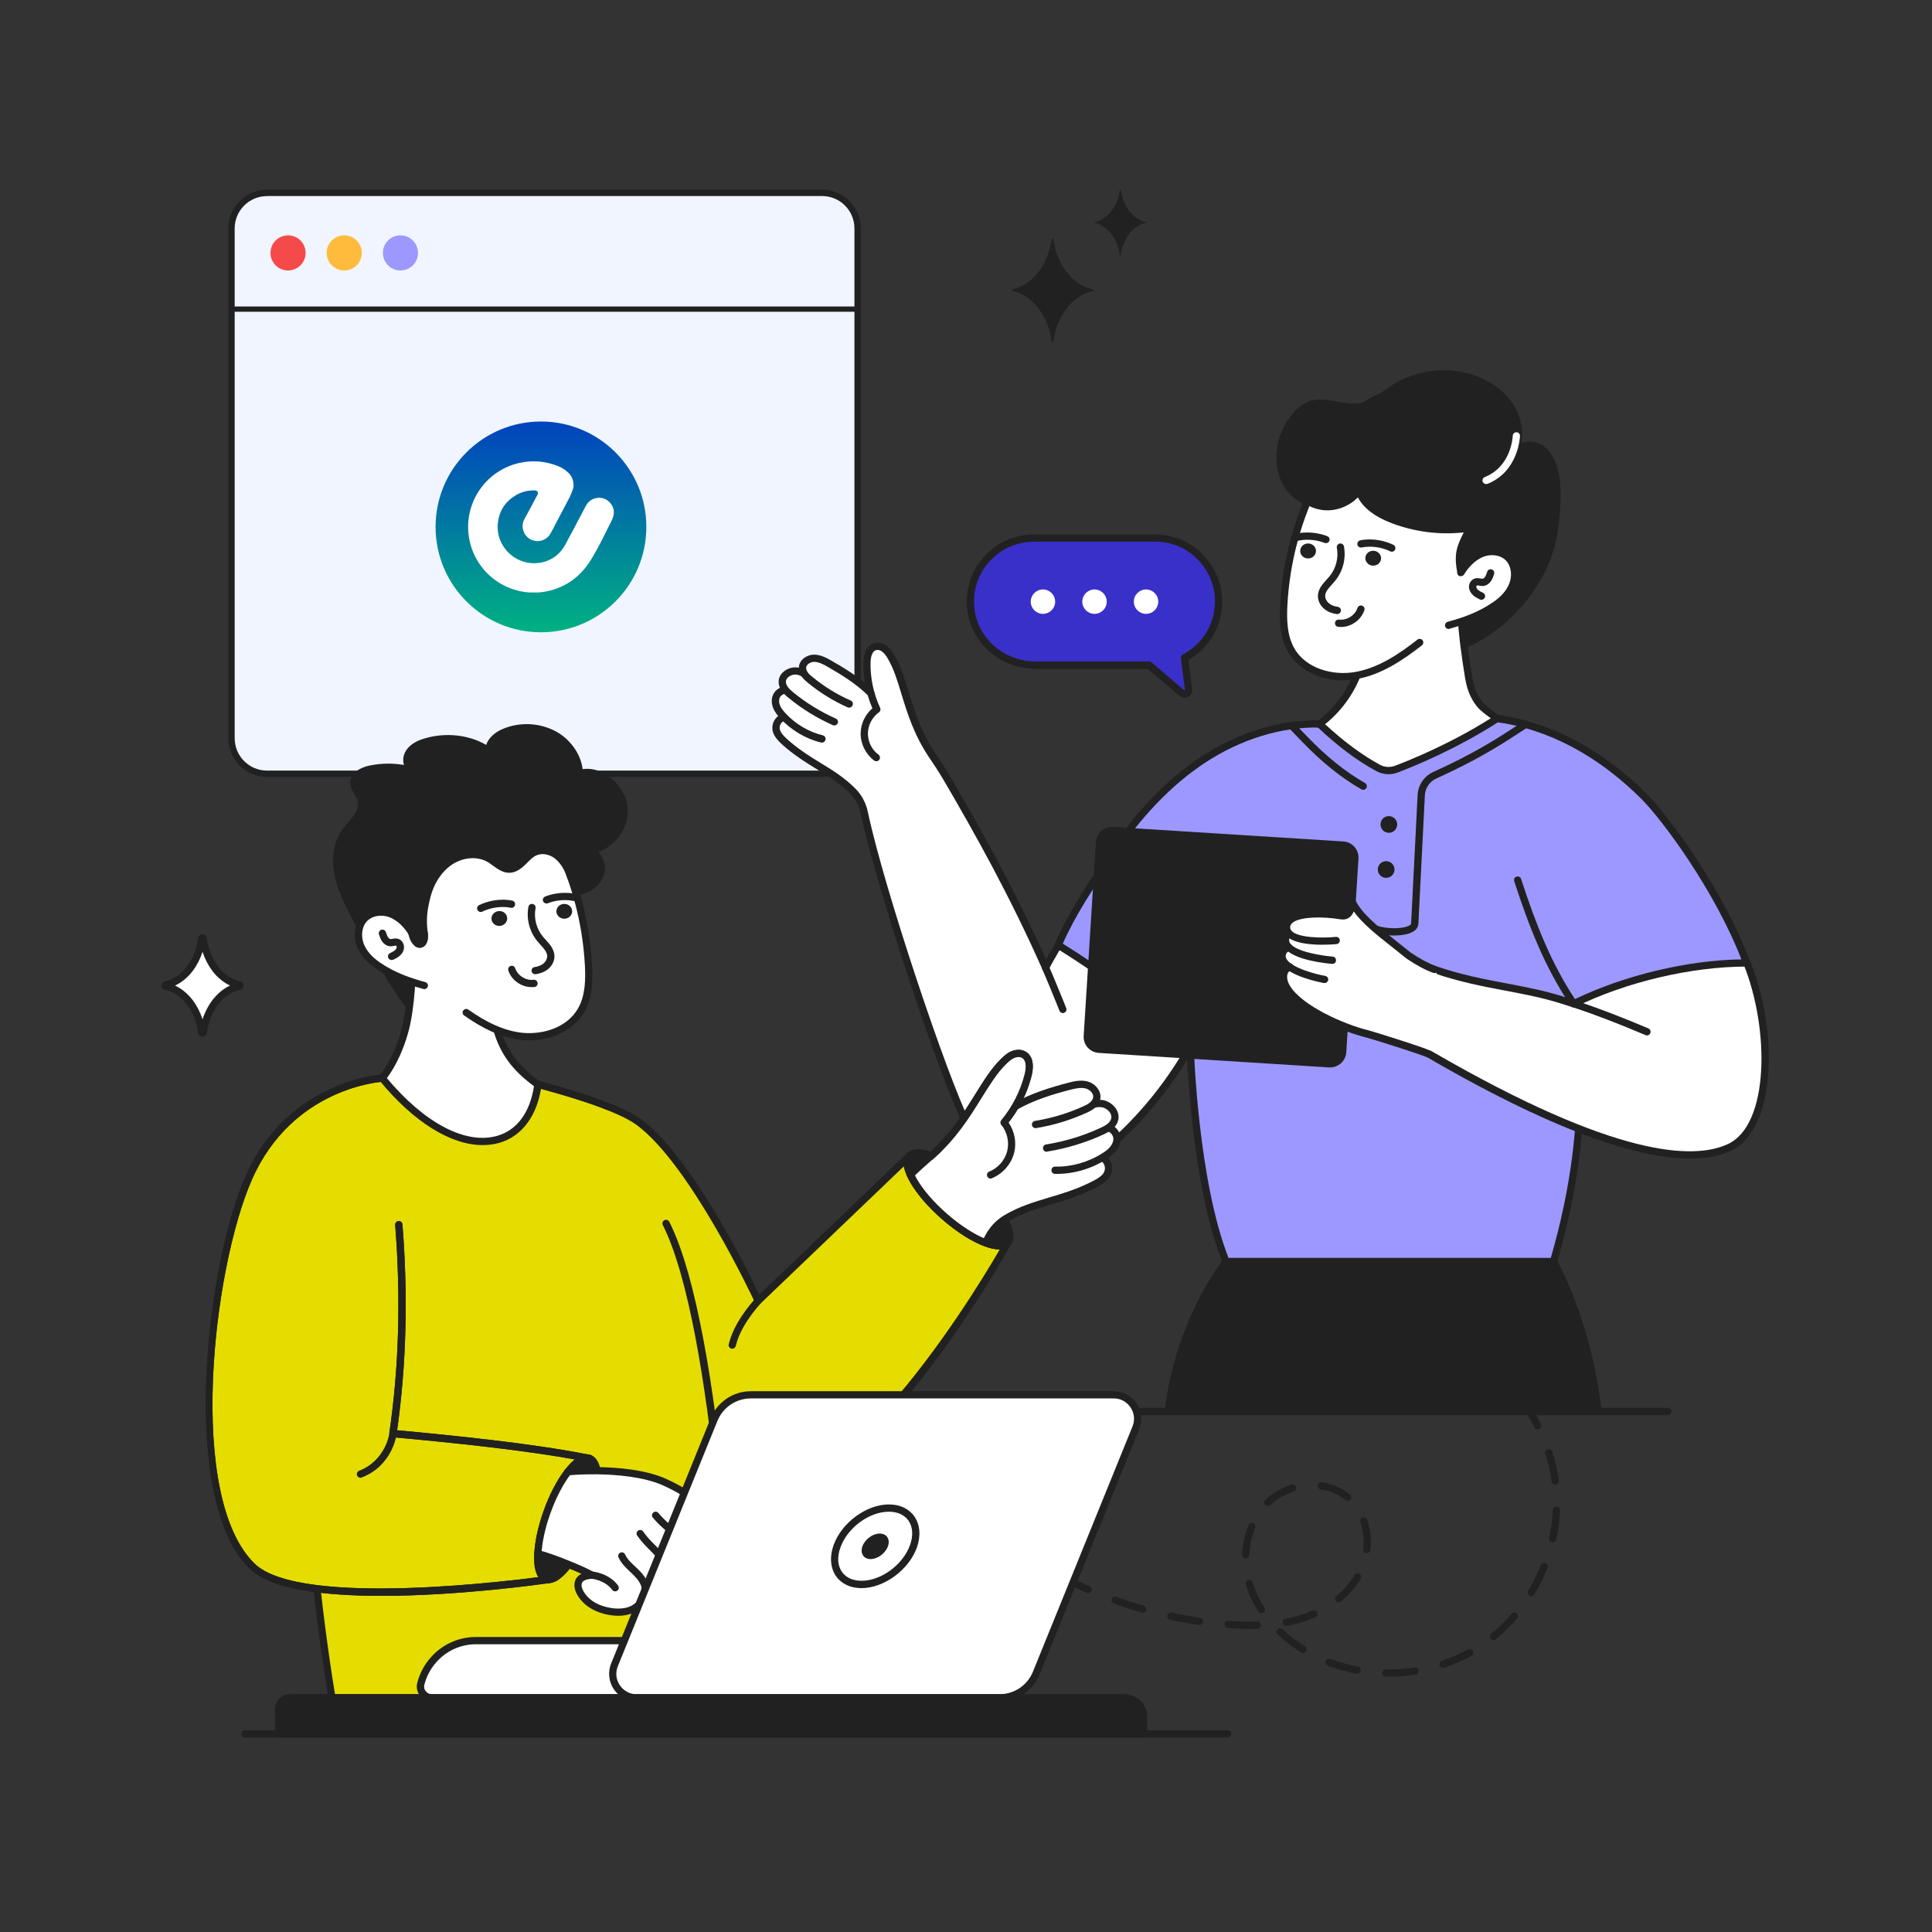 <svg width="550" height="550" viewBox="0 0 550 550" fill="none" xmlns="http://www.w3.org/2000/svg">
<rect x="0" y="0" width="550" height="550" fill="#333333" stroke="none"/>
<g clip-path="url(#clip0_2580_23957)">
<path d="M65.904 210.153V65.004C65.904 59.424 70.423 54.904 76.004 54.904H234.043C239.623 54.904 244.142 59.424 244.142 65.004V210.153C244.142 215.734 239.623 220.253 234.043 220.253H76.004C70.423 220.253 65.904 215.734 65.904 210.153Z" fill="#F0F5FF"/>
<path d="M77.183 203.767V96.561C77.183 93.692 79.521 91.353 82.39 91.353H227.657C230.526 91.353 232.864 93.692 232.864 96.561V203.787C232.864 206.655 230.526 208.994 227.657 208.994H82.39C79.501 208.974 77.183 206.636 77.183 203.767Z" fill="#F0F5FF"/>
<path d="M234.043 221.176H76.004C69.932 221.176 65 216.244 65 210.172V65.004C65 58.932 69.932 54 76.004 54H234.043C240.114 54 245.046 58.932 245.046 65.004V210.153C245.046 216.224 240.114 221.176 234.043 221.176ZM76.004 55.827C70.934 55.827 66.808 59.954 66.808 65.023V210.172C66.808 215.242 70.934 219.368 76.004 219.368H234.043C239.112 219.368 243.239 215.242 243.239 210.172V65.004C243.239 59.934 239.112 55.808 234.043 55.808H76.004V55.827Z" fill="#212121"/>
<circle cx="82" cy="72" r="5" fill="#F54A4A"/>
<circle cx="98" cy="72" r="5" fill="#FFBB3B"/>
<circle cx="114" cy="72" r="5" fill="#9D98FF"/>
<path d="M395.334 477.32C395.07 477.32 394.806 477.32 394.542 477.32C393.97 477.32 393.508 476.836 393.53 476.264C393.53 475.692 393.992 475.252 394.564 475.252C394.564 475.252 394.564 475.252 394.586 475.252C397.292 475.296 399.998 475.12 402.66 474.702C403.232 474.614 403.76 475.01 403.848 475.56C403.936 476.132 403.54 476.66 402.99 476.748C400.438 477.122 397.864 477.32 395.334 477.32ZM386.336 476.484C386.27 476.484 386.204 476.484 386.138 476.462C383.344 475.934 380.616 475.164 378.02 474.174C377.492 473.976 377.228 473.382 377.426 472.832C377.624 472.304 378.218 472.04 378.768 472.238C381.254 473.184 383.872 473.932 386.534 474.416C387.084 474.526 387.458 475.054 387.348 475.626C387.26 476.132 386.82 476.484 386.336 476.484ZM410.822 474.812C410.382 474.812 409.986 474.548 409.832 474.108C409.656 473.558 409.942 472.986 410.492 472.81C413.066 471.952 415.552 470.874 417.884 469.576C418.39 469.29 419.006 469.488 419.292 469.994C419.556 470.5 419.38 471.116 418.874 471.402C416.432 472.744 413.836 473.888 411.13 474.768C411.042 474.79 410.932 474.812 410.822 474.812ZM370.98 470.588C370.804 470.588 370.606 470.544 370.43 470.434C367.988 468.916 365.722 467.2 363.72 465.286C363.302 464.89 363.28 464.23 363.676 463.834C364.072 463.416 364.732 463.394 365.128 463.79C367.042 465.594 369.198 467.244 371.508 468.674C371.992 468.982 372.146 469.62 371.838 470.104C371.662 470.412 371.332 470.588 370.98 470.588ZM425.21 466.892C424.902 466.892 424.616 466.76 424.418 466.518C424.044 466.078 424.11 465.418 424.55 465.066C426.596 463.372 428.554 461.48 430.314 459.412C430.688 458.972 431.348 458.928 431.766 459.302C432.206 459.676 432.25 460.336 431.876 460.754C430.028 462.91 428.004 464.89 425.848 466.672C425.672 466.804 425.452 466.892 425.21 466.892ZM356.086 463.724C354.062 463.724 351.928 463.636 349.596 463.46C349.024 463.416 348.606 462.932 348.65 462.36C348.694 461.788 349.178 461.37 349.75 461.414C352.742 461.634 355.338 461.7 357.912 461.634C358.528 461.612 358.968 462.074 358.968 462.646C358.99 463.218 358.528 463.702 357.956 463.702C357.34 463.724 356.724 463.724 356.086 463.724ZM366.14 462.866C365.656 462.866 365.216 462.514 365.128 462.03C365.018 461.48 365.392 460.93 365.942 460.82C367.614 460.512 369.242 460.094 370.782 459.588C371.75 459.28 372.696 458.906 373.62 458.51C374.148 458.29 374.742 458.51 374.984 459.038C375.204 459.566 374.984 460.16 374.456 460.402C373.488 460.842 372.454 461.216 371.442 461.568C369.836 462.096 368.12 462.536 366.338 462.866C366.272 462.866 366.206 462.866 366.14 462.866ZM341.456 462.602C341.412 462.602 341.368 462.602 341.302 462.602C338.574 462.206 335.802 461.722 333.096 461.128C332.546 461.018 332.172 460.468 332.304 459.896C332.414 459.346 332.964 458.972 333.536 459.104C336.198 459.676 338.926 460.16 341.61 460.556C342.182 460.644 342.578 461.15 342.49 461.722C342.402 462.228 341.962 462.602 341.456 462.602ZM359.122 459.258C358.792 459.258 358.462 459.082 358.264 458.796C356.658 456.332 355.448 453.736 354.656 451.074C354.502 450.524 354.81 449.952 355.36 449.798C355.91 449.622 356.482 449.952 356.636 450.502C357.384 452.988 358.506 455.408 360.002 457.696C360.31 458.18 360.178 458.818 359.694 459.126C359.518 459.214 359.32 459.258 359.122 459.258ZM325.286 459.126C325.198 459.126 325.088 459.104 325 459.082C322.338 458.312 319.676 457.454 317.08 456.508C316.552 456.31 316.266 455.716 316.464 455.188C316.662 454.66 317.256 454.374 317.784 454.572C320.336 455.496 322.976 456.354 325.572 457.102C326.122 457.256 326.43 457.828 326.276 458.378C326.166 458.84 325.748 459.126 325.286 459.126ZM381.078 456.178C380.792 456.178 380.484 456.046 380.286 455.804C379.912 455.364 379.978 454.704 380.418 454.352C382.552 452.592 384.268 450.59 385.566 448.412C385.852 447.928 386.49 447.752 386.974 448.038C387.458 448.324 387.634 448.962 387.348 449.446C385.94 451.844 384.048 454.022 381.738 455.936C381.54 456.09 381.298 456.178 381.078 456.178ZM435.924 454.396C435.748 454.396 435.55 454.352 435.396 454.242C434.912 453.956 434.758 453.318 435.044 452.834C436.43 450.524 437.64 448.082 438.63 445.574C438.85 445.046 439.444 444.782 439.972 445.002C440.5 445.222 440.764 445.816 440.544 446.344C439.51 448.962 438.256 451.492 436.804 453.89C436.628 454.22 436.276 454.396 435.924 454.396ZM309.754 453.516C309.622 453.516 309.468 453.494 309.336 453.428C306.806 452.306 304.276 451.096 301.834 449.82C301.328 449.556 301.13 448.94 301.394 448.434C301.658 447.928 302.274 447.73 302.78 447.994C305.178 449.248 307.664 450.458 310.172 451.558C310.7 451.778 310.92 452.394 310.7 452.922C310.546 453.296 310.15 453.516 309.754 453.516ZM295.124 445.838C294.948 445.838 294.75 445.794 294.574 445.684C292.22 444.232 289.866 442.67 287.622 441.064C287.16 440.734 287.05 440.096 287.38 439.612C287.71 439.15 288.348 439.04 288.832 439.37C291.032 440.954 293.342 442.472 295.652 443.902C296.136 444.21 296.29 444.848 295.982 445.332C295.806 445.662 295.476 445.838 295.124 445.838ZM354.634 443.638C354.612 443.638 354.612 443.638 354.59 443.638C354.018 443.616 353.578 443.132 353.6 442.56C353.732 439.612 354.326 436.796 355.404 434.178C355.624 433.65 356.218 433.408 356.746 433.606C357.274 433.826 357.516 434.42 357.318 434.948C356.328 437.346 355.778 439.92 355.668 442.648C355.646 443.198 355.184 443.638 354.634 443.638ZM389.086 442.186C389.042 442.186 388.998 442.186 388.976 442.186C388.404 442.12 388.008 441.614 388.074 441.042C388.162 440.36 388.184 439.656 388.184 438.952C388.184 436.994 387.876 435.102 387.26 433.32C387.084 432.77 387.37 432.198 387.898 432C388.448 431.824 389.02 432.11 389.218 432.638C389.9 434.618 390.252 436.752 390.252 438.93C390.252 439.7 390.208 440.47 390.12 441.24C390.032 441.79 389.592 442.186 389.086 442.186ZM442.018 439.106C441.952 439.106 441.864 439.106 441.798 439.084C441.248 438.952 440.896 438.402 441.006 437.852C441.578 435.212 441.93 432.506 442.062 429.844C442.084 429.272 442.59 428.832 443.14 428.854C443.712 428.876 444.152 429.36 444.13 429.932C443.998 432.726 443.646 435.52 443.03 438.292C442.92 438.776 442.48 439.106 442.018 439.106ZM360.926 428.766C360.662 428.766 360.398 428.656 360.178 428.458C359.782 428.04 359.782 427.402 360.2 427.006C360.354 426.852 360.508 426.72 360.662 426.588C362.62 424.828 365.04 423.464 367.702 422.65C368.252 422.474 368.824 422.782 369 423.332C369.176 423.882 368.868 424.454 368.318 424.63C365.942 425.356 363.786 426.566 362.07 428.128C361.938 428.26 361.806 428.37 361.674 428.502C361.432 428.656 361.19 428.766 360.926 428.766ZM383.652 427.27C383.41 427.27 383.19 427.182 382.992 427.028C381.078 425.444 378.68 424.41 376.018 423.992C375.446 423.904 375.072 423.376 375.16 422.826C375.248 422.254 375.754 421.88 376.326 421.968C379.362 422.43 382.112 423.618 384.312 425.444C384.752 425.818 384.818 426.456 384.444 426.896C384.246 427.138 383.96 427.27 383.652 427.27ZM442.722 422.672C442.216 422.672 441.776 422.298 441.71 421.77C441.358 419.13 440.764 416.468 439.928 413.894C439.752 413.344 440.06 412.772 440.61 412.596C441.16 412.42 441.732 412.728 441.908 413.278C442.766 415.984 443.382 418.756 443.756 421.506C443.822 422.078 443.426 422.584 442.876 422.672C442.81 422.65 442.766 422.672 442.722 422.672ZM437.772 406.964C437.398 406.964 437.024 406.766 436.848 406.392C435.638 403.994 434.208 401.684 432.624 399.484C432.294 399.022 432.382 398.384 432.844 398.032C433.306 397.702 433.944 397.79 434.296 398.252C435.946 400.518 437.442 402.938 438.696 405.424C438.96 405.93 438.762 406.546 438.234 406.81C438.08 406.942 437.926 406.964 437.772 406.964ZM428.07 393.654C427.806 393.654 427.542 393.544 427.344 393.346C425.43 391.432 423.34 389.672 421.184 388.11C420.722 387.78 420.612 387.142 420.942 386.658C421.272 386.196 421.932 386.086 422.394 386.416C424.66 388.044 426.816 389.87 428.818 391.872C429.214 392.268 429.214 392.928 428.818 393.324C428.598 393.566 428.334 393.654 428.07 393.654ZM414.694 384.084C414.54 384.084 414.386 384.04 414.254 383.974C413.946 383.82 413.638 383.688 413.33 383.534C412.802 383.292 412.582 382.676 412.824 382.17C413.066 381.642 413.66 381.422 414.188 381.664C414.518 381.818 414.826 381.972 415.156 382.126C415.662 382.368 415.882 382.984 415.64 383.512C415.442 383.864 415.068 384.084 414.694 384.084Z" fill="#212121"/>
<path d="M247.67 196.445C247.054 193.937 246.746 191.341 246.79 188.745C246.812 186.897 247.318 184.631 249.1 184.103C250.068 183.817 251.146 184.191 251.916 184.829C252.686 185.467 253.258 186.347 253.764 187.227C257.746 194.047 258.186 204.431 265.38 215.101C266.766 217.147 268.13 219.193 269.362 221.305C280.142 239.741 288.986 255.999 297.654 275.491C299.018 272.807 299.656 271.179 301.262 269.045C317.014 271.201 330.742 279.913 340.466 295.005C334.042 307.347 325.198 318.435 314.55 327.389C311.25 330.161 307.73 332.757 303.748 334.407C299.766 336.057 295.256 336.695 291.12 335.507C283.97 333.439 278.514 326.575 275.192 319.909C268.878 307.259 250.86 254.085 246.02 231.337C245.536 229.049 244.436 226.937 242.786 225.265C237.418 219.809 230.95 217.587 224.636 212.285C223.382 211.251 221.578 209.733 221.05 208.193C220.676 207.071 220.984 205.773 221.798 204.937C222.634 204.101 223.932 203.793 225.054 204.167L247.67 196.445Z" fill="white"/>
<path d="M295.608 337.159C293.936 337.159 292.33 336.939 290.834 336.499C282.166 333.969 276.732 325.323 274.268 320.373C267.712 307.217 249.716 253.691 245.008 231.537C244.546 229.403 243.534 227.467 242.06 225.971C239.178 223.045 235.966 221.087 232.578 218.997C229.784 217.281 226.88 215.499 223.976 213.079C222.546 211.869 220.676 210.307 220.082 208.525C219.576 207.051 219.994 205.313 221.094 204.213C222.194 203.113 223.932 202.695 225.406 203.179C225.956 203.355 226.242 203.949 226.066 204.477C225.89 205.027 225.296 205.313 224.768 205.137C224.02 204.895 223.118 205.115 222.568 205.665C222.018 206.215 221.798 207.117 222.062 207.865C222.48 209.097 224.152 210.505 225.252 211.429C228.112 213.827 230.928 215.565 233.678 217.237C237.198 219.393 240.498 221.439 243.556 224.541C245.316 226.323 246.526 228.589 247.054 231.119C251.718 253.141 269.604 306.381 276.138 319.449C280.076 327.347 285.642 332.825 291.428 334.519C294.992 335.553 299.238 335.179 303.374 333.463C307.51 331.747 311.162 328.887 313.89 326.599C324.208 317.931 332.964 307.041 339.278 295.073C330.104 281.081 317.168 272.479 301.812 270.169C300.118 273.073 299.062 274.965 298.6 275.933C298.424 276.307 298.028 276.505 297.654 276.527C297.258 276.527 296.884 276.285 296.73 275.911C287.27 254.637 277.568 237.345 268.482 221.813C267.228 219.679 265.864 217.633 264.522 215.653C260.188 209.229 258.274 202.959 256.58 197.437C255.436 193.653 254.424 190.397 252.862 187.713C252.4 186.899 251.916 186.129 251.256 185.601C250.794 185.205 250.046 184.875 249.386 185.073C247.956 185.491 247.824 187.999 247.824 188.747C247.758 193.125 248.704 197.525 250.552 201.507C250.772 201.969 250.618 202.497 250.222 202.783C248.308 204.147 247.098 206.435 247.076 208.789C247.054 211.143 248.198 213.453 250.09 214.839C250.552 215.169 250.64 215.829 250.31 216.291C249.98 216.753 249.32 216.841 248.858 216.511C246.46 214.729 244.964 211.759 245.008 208.767C245.03 206.061 246.306 203.399 248.352 201.639C246.614 197.591 245.712 193.147 245.778 188.725C245.822 185.711 246.922 183.665 248.836 183.093C250.046 182.719 251.476 183.071 252.62 183.995C253.544 184.743 254.16 185.733 254.71 186.657C256.404 189.561 257.482 193.081 258.626 196.821C260.276 202.211 262.146 208.305 266.304 214.487C267.646 216.489 269.054 218.557 270.33 220.757C279.152 235.849 288.568 252.635 297.808 273.117C298.446 271.973 299.304 270.455 300.448 268.519C300.668 268.167 301.064 267.947 301.482 268.013C317.938 270.279 331.732 279.409 341.412 294.435C341.61 294.743 341.632 295.139 341.456 295.469C334.988 307.877 325.946 319.185 315.276 328.161C312.438 330.559 308.61 333.529 304.21 335.355C301.284 336.565 298.358 337.159 295.608 337.159Z" fill="#212121"/>
<path d="M302.582 288.405C302.164 288.405 301.79 288.163 301.614 287.767L301.196 286.711C299.7 283.015 298.006 278.835 296.708 275.909C296.466 275.381 296.708 274.787 297.236 274.545C297.764 274.303 298.358 274.545 298.6 275.073C299.898 278.021 301.614 282.223 303.11 285.919L303.528 286.975C303.748 287.503 303.484 288.097 302.956 288.317C302.824 288.361 302.692 288.405 302.582 288.405Z" fill="#212121"/>
<path d="M233.986 210.373C229.696 209.317 225.736 206.941 222.744 203.685C222.062 202.915 221.402 202.101 221.028 201.155C220.654 200.209 220.588 199.087 221.028 198.163C221.468 197.261 222.392 196.623 223.382 196.513C224.372 196.425 225.406 196.887 226.022 197.679C229.124 197.415 232.292 198.625 234.558 200.759" fill="white"/>
<path d="M233.986 211.406C233.898 211.406 233.81 211.406 233.744 211.384C229.256 210.284 225.098 207.776 221.996 204.366C221.358 203.662 220.544 202.694 220.082 201.506C219.576 200.186 219.576 198.8 220.126 197.678C220.72 196.446 221.974 195.588 223.316 195.456C224.46 195.346 225.648 195.786 226.484 196.6C229.652 196.512 232.908 197.744 235.284 199.988C235.702 200.384 235.724 201.044 235.328 201.44C234.932 201.858 234.272 201.88 233.876 201.484C231.786 199.504 228.904 198.448 226.154 198.69C225.802 198.712 225.45 198.558 225.23 198.272C224.856 197.766 224.174 197.458 223.536 197.502C222.898 197.568 222.282 197.986 221.996 198.558C221.71 199.152 221.71 199.944 222.018 200.736C222.348 201.594 222.964 202.342 223.536 202.958C226.352 206.06 230.158 208.348 234.25 209.338C234.8 209.47 235.152 210.042 234.998 210.592C234.866 211.098 234.448 211.406 233.986 211.406Z" fill="#212121"/>
<path d="M237.506 205.489C233.062 203.509 228.882 200.935 225.12 197.833C224.482 197.305 223.866 196.777 223.382 196.095C222.92 195.413 222.612 194.599 222.7 193.785C222.876 192.245 224.438 191.167 225.978 190.991C227.518 190.837 228.728 191.585 230.444 192.553C231.566 193.191 232.93 193.037 234.206 193.103C235.482 193.169 236.78 193.279 237.946 193.807C239.112 194.335 240.124 195.347 240.344 196.601" fill="white"/>
<path d="M237.506 206.522C237.374 206.522 237.22 206.5 237.088 206.434C232.556 204.41 228.288 201.792 224.46 198.646C223.778 198.096 223.096 197.48 222.546 196.71C221.886 195.764 221.578 194.686 221.688 193.696C221.93 191.54 224.042 190.198 225.89 190C227.672 189.824 229.036 190.594 230.642 191.518L230.972 191.716C231.632 192.09 232.49 192.09 233.436 192.112C233.722 192.112 234.008 192.112 234.294 192.134C235.636 192.2 237.066 192.332 238.408 192.926C240.036 193.652 241.158 194.994 241.4 196.49C241.488 197.062 241.114 197.59 240.542 197.678C239.97 197.766 239.442 197.392 239.354 196.82C239.2 195.852 238.32 195.148 237.55 194.796C236.538 194.334 235.328 194.246 234.162 194.18C233.898 194.158 233.634 194.158 233.392 194.158C232.292 194.136 231.06 194.114 229.96 193.498L229.63 193.3C228.178 192.486 227.254 191.936 226.11 192.046C225.032 192.156 223.866 192.882 223.734 193.916C223.668 194.4 223.866 194.972 224.24 195.522C224.636 196.094 225.23 196.6 225.78 197.062C229.476 200.098 233.568 202.628 237.946 204.564C238.474 204.806 238.694 205.4 238.474 205.928C238.276 206.28 237.902 206.522 237.506 206.522Z" fill="#212121"/>
<path d="M241.73 200.428C237.748 198.646 233.986 196.336 230.62 193.564C230.048 193.102 229.476 192.618 229.058 192.002C228.64 191.386 228.354 190.66 228.442 189.934C228.596 188.548 230.004 187.58 231.39 187.426C232.776 187.294 234.25 187.91 235.79 188.768C240.366 191.364 244.502 193.96 247.912 197.37" fill="white"/>
<path d="M241.73 201.461C241.598 201.461 241.444 201.439 241.312 201.373C237.22 199.547 233.414 197.193 229.96 194.355C229.344 193.849 228.728 193.321 228.222 192.595C227.606 191.715 227.32 190.725 227.43 189.801C227.65 187.799 229.542 186.567 231.302 186.391C233.084 186.215 234.844 187.029 236.318 187.865C240.586 190.285 245.03 193.013 248.66 196.643C249.056 197.039 249.056 197.699 248.66 198.095C248.264 198.491 247.604 198.491 247.208 198.095C243.754 194.641 239.442 192.001 235.306 189.647C234.184 189.009 232.754 188.305 231.522 188.437C230.62 188.525 229.586 189.163 229.498 190.021C229.454 190.439 229.608 190.923 229.938 191.385C230.29 191.891 230.796 192.331 231.302 192.727C234.602 195.455 238.276 197.699 242.192 199.437C242.72 199.679 242.94 200.273 242.72 200.801C242.5 201.219 242.126 201.461 241.73 201.461Z" fill="#212121"/>
<path d="M375.622 206.104C363.896 205.84 352.236 209.866 342.424 216.334C331.688 223.396 323.042 233.252 315.936 243.966C310.568 252.084 305.046 260.158 301.24 269.046C314 276.988 327.816 287.042 338.75 297.382C340.092 295.182 341.346 292.916 342.512 290.628C373.664 263.216 385.984 235.1 375.622 206.104Z" fill="#9D98FF"/>
<path d="M338.816 298.043C338.816 298.043 339.938 336.697 349.046 359.159H442.26C456.516 310.385 447.518 279.827 441.952 245.991L426.2 204.543L375.622 206.105" fill="#9D98FF"/>
<path d="M442.26 360.192H349.068C348.65 360.192 348.276 359.928 348.1 359.554C339.014 337.18 337.804 298.46 337.782 298.086C337.76 297.514 338.222 297.03 338.794 297.03H338.816C339.366 297.03 339.828 297.47 339.85 298.042C339.85 298.416 341.038 336.036 349.75 358.146H441.468C453.502 316.434 448.508 288.736 443.228 259.41C442.458 255.12 441.666 250.698 440.94 246.276L425.496 205.62L375.666 207.16C375.138 207.204 374.61 206.72 374.61 206.148C374.588 205.576 375.05 205.092 375.622 205.092L426.2 203.53C426.662 203.508 427.036 203.794 427.19 204.19L442.942 245.638C442.964 245.704 442.986 245.77 442.986 245.836C443.712 250.28 444.526 254.724 445.296 259.036C450.422 287.46 455.702 316.874 443.25 359.466C443.118 359.884 442.722 360.192 442.26 360.192ZM416.718 183.576C426.2 179.66 439.29 168.528 442.26 152.226C443.074 147.804 443.822 139.862 442.7 134.736C442.106 132.008 440.61 128.642 438.146 127.344C435.682 126.046 432.14 126.794 430.952 129.302C433.064 125.254 432.58 120.106 430.248 116.168C427.916 112.23 423.956 109.414 419.666 107.852C412.252 105.168 403.606 106.136 396.962 110.382C393.86 112.362 391.022 115.068 387.392 115.728C382.53 116.608 377.36 113.55 372.762 115.288C368.956 116.718 365.612 122.372 364.798 126.354C363.5 132.888 365.414 140.962 374.038 143.448C400.108 137.442 411.526 158.892 416.718 183.576Z" fill="#212121"/>
<path d="M416.718 184.61C416.542 184.61 416.388 184.566 416.234 184.5C415.97 184.346 415.772 184.104 415.706 183.796C411.812 165.36 405.3 153.106 396.302 147.386C390.208 143.492 382.794 142.524 374.28 144.504C374.104 144.548 373.928 144.548 373.752 144.482C364.226 141.754 362.422 132.932 363.786 126.2C364.688 121.712 368.362 115.882 372.388 114.364C375.182 113.308 378.064 113.836 380.88 114.342C383.102 114.738 385.192 115.112 387.216 114.76C389.658 114.32 391.748 112.824 393.97 111.24C394.784 110.668 395.576 110.096 396.412 109.568C403.298 105.168 412.34 104.156 420.018 106.95C424.902 108.71 428.862 111.812 431.15 115.706C433.042 118.918 433.724 122.724 433.108 126.156C433.196 126.134 433.262 126.09 433.35 126.068C435.088 125.496 437.068 125.628 438.63 126.464C442.106 128.312 443.404 133.108 443.712 134.538C444.922 140.082 443.998 148.398 443.272 152.424C440.39 168.242 427.696 180.166 417.114 184.544C416.982 184.566 416.85 184.61 416.718 184.61ZM382.508 141.424C388.052 141.424 393.046 142.832 397.424 145.626C406.686 151.522 413.418 163.798 417.466 182.102C427.3 177.57 438.608 166.526 441.248 152.028C442.172 146.99 442.7 139.488 441.71 134.956C441.182 132.58 439.818 129.39 437.684 128.268C436.628 127.696 435.22 127.608 434.01 128.004C433.086 128.312 432.382 128.862 431.986 129.588C431.942 129.654 431.92 129.72 431.876 129.786C431.612 130.292 430.996 130.49 430.512 130.226C430.006 129.984 429.786 129.368 430.028 128.862C430.072 128.774 430.116 128.686 430.16 128.62C431.898 125.1 431.59 120.458 429.39 116.696C427.344 113.22 423.78 110.448 419.336 108.842C412.252 106.29 403.892 107.214 397.534 111.262C396.742 111.768 395.972 112.318 395.18 112.89C392.87 114.54 390.494 116.234 387.59 116.762C385.214 117.202 382.838 116.762 380.528 116.344C377.888 115.86 375.402 115.42 373.136 116.278C369.792 117.532 366.602 122.724 365.832 126.596C364.666 132.404 366.162 139.972 374.104 142.414C377.03 141.754 379.824 141.424 382.508 141.424ZM338.75 298.416C338.486 298.416 338.244 298.306 338.046 298.13C328.124 288.736 314.858 278.726 300.712 269.926C300.272 269.662 300.096 269.112 300.316 268.65C303.858 260.334 308.962 252.656 313.89 245.22L315.1 243.394C323.108 231.294 332.128 221.878 341.874 215.454C352.412 208.502 364.446 204.828 375.666 205.048C376.238 205.07 376.7 205.532 376.678 206.104C376.656 206.676 376.216 207.094 375.622 207.116C364.732 206.874 353.204 210.46 342.996 217.17C333.492 223.44 324.67 232.636 316.816 244.516L315.606 246.342C310.898 253.448 306.014 260.796 302.56 268.628C316.09 277.098 328.806 286.668 338.53 295.732C339.608 293.884 340.642 292.014 341.61 290.144C341.874 289.638 342.49 289.44 342.996 289.704C343.502 289.968 343.7 290.584 343.436 291.09C342.27 293.378 340.972 295.688 339.63 297.91C339.476 298.174 339.19 298.35 338.882 298.394C338.86 298.416 338.794 298.416 338.75 298.416Z" fill="#212121"/>
<path d="M497.238 274.129C504.872 290.717 504.256 320.857 492.42 326.643C470.596 337.291 417.466 306.271 407.016 300.221L408.402 275.977C422.174 280.685 432.756 280.927 444.57 284.601C445.714 284.953 446.88 285.327 448.024 285.723C459.266 273.117 475.172 268.365 497.238 274.129Z" fill="white"/>
<path d="M432.052 250.523C436.166 263.151 440.61 274.701 448.002 285.723C462.412 278.617 481.178 274.085 497.238 274.129C488.174 252.547 474.49 233.187 467.978 226.675C456.516 215.235 442.238 206.699 426.2 204.543C414.166 218.997 418.016 234.441 432.052 250.523Z" fill="#9D98FF"/>
<path d="M388.096 224.848C387.92 224.848 387.744 224.804 387.59 224.716C381.76 221.394 376.37 217.038 370.584 211.054L367.262 207.6C366.866 207.182 366.888 206.544 367.284 206.148C367.702 205.752 368.34 205.774 368.736 206.17L372.058 209.602C377.69 215.454 382.948 219.678 388.602 222.912C389.086 223.198 389.262 223.836 388.976 224.32C388.8 224.65 388.448 224.848 388.096 224.848ZM396.896 266.318C396.434 266.318 395.994 266.296 395.554 266.274C391.88 266.032 387.656 264.778 387.854 262.028C387.898 261.456 388.382 261.038 388.954 261.06C389.526 261.104 389.944 261.588 389.922 262.16C389.878 262.842 392.1 263.964 395.708 264.206C399.316 264.448 401.67 263.612 401.714 262.93L403.562 226.3C403.716 223.44 405.432 220.932 408.05 219.744C415.486 216.4 422.482 212.638 428.818 208.524L433.79 205.312C434.274 205.004 434.912 205.136 435.22 205.62C435.528 206.104 435.396 206.742 434.912 207.05L429.94 210.262C423.516 214.42 416.432 218.226 408.908 221.614C406.994 222.472 405.74 224.298 405.63 226.388L403.782 263.04C403.584 265.504 400.196 266.318 396.896 266.318Z" fill="#212121"/>
<path d="M426.2 204.542C414.342 212.198 402.616 217.016 397.49 218.952C395.774 219.59 393.882 219.458 392.276 218.6C387.854 216.18 382.508 212.616 375.6 206.104C380.748 202.298 385.148 196.336 386.93 190.176C387.722 187.426 388.118 184.544 388.052 181.662L415.728 167.428C415.486 174.336 416.476 182.696 417.356 188.614C417.576 190.044 417.774 191.342 417.95 192.442C418.39 195.126 419.072 198.096 421.514 200.868C422.592 202.034 426.178 204.498 426.2 204.542Z" fill="white"/>
<path d="M395.29 220.404C394.08 220.404 392.892 220.096 391.814 219.524C386.204 216.466 380.836 212.44 374.94 206.874C374.72 206.654 374.61 206.368 374.61 206.06C374.632 205.752 374.786 205.466 375.028 205.29C380.11 201.528 384.312 195.632 385.984 189.89C386.776 187.184 387.128 184.412 387.062 181.684C387.062 181.288 387.26 180.914 387.612 180.738L415.288 166.504C415.618 166.328 416.014 166.35 416.322 166.548C416.63 166.746 416.806 167.098 416.806 167.45C416.564 174.27 417.554 182.63 418.434 188.46C418.61 189.692 418.786 190.814 418.962 191.804L419.028 192.266C419.424 194.708 420.062 197.568 422.35 200.186C422.856 200.758 424.242 201.88 426.486 203.486C426.904 203.794 426.926 203.794 427.036 203.926C427.212 204.146 427.278 204.454 427.234 204.718C427.19 205.004 427.014 205.246 426.772 205.4C414.65 213.232 402.528 218.16 397.886 219.92C397.028 220.25 396.17 220.404 395.29 220.404ZM377.228 206.17C382.662 211.186 387.634 214.86 392.804 217.698C394.146 218.424 395.73 218.534 397.16 217.984C401.582 216.312 412.868 211.736 424.396 204.476C422.966 203.442 421.492 202.298 420.81 201.528C418.17 198.492 417.466 195.324 417.004 192.574L416.938 192.112C416.784 191.122 416.586 189.978 416.41 188.746C415.596 183.334 414.694 175.722 414.738 169.122L389.152 182.278C389.152 185.006 388.756 187.756 387.986 190.462C386.248 196.314 382.288 202.122 377.228 206.17Z" fill="#212121"/>
<path d="M384.466 120.215C387.018 115.551 392.122 112.625 397.38 111.855C402.638 111.085 408.028 112.273 412.912 114.341C421.426 117.949 428.884 124.439 432.58 132.909C435.352 139.267 435.88 146.681 433.548 153.237C431.216 159.771 425.914 165.293 419.314 167.449C414.826 168.901 409.898 168.813 405.344 167.537C400.79 166.261 396.61 163.841 392.98 160.827C390.098 158.451 387.502 155.613 385.962 152.225C381.914 143.293 385.918 132.733 383.916 123.141L384.466 120.215Z" fill="#212121"/>
<path d="M412.362 169.539C409.942 169.539 407.478 169.209 405.058 168.527C400.636 167.273 396.346 164.963 392.32 161.619C388.844 158.737 386.446 155.789 385.016 152.643C382.596 147.297 382.926 141.401 383.256 135.703C383.498 131.567 383.74 127.299 382.904 123.339C382.882 123.207 382.882 123.075 382.904 122.943L383.454 120.039C383.476 119.929 383.52 119.819 383.564 119.731C386.138 115.045 391.242 111.723 397.226 110.843C402.176 110.117 407.588 110.975 413.33 113.417C422.592 117.333 429.962 124.307 433.548 132.535C436.518 139.355 436.892 147.055 434.538 153.611C432.052 160.585 426.332 166.283 419.644 168.461C417.356 169.165 414.892 169.539 412.362 169.539ZM384.994 123.097C385.83 127.277 385.588 131.611 385.346 135.813C385.016 141.511 384.708 146.901 386.93 151.785C388.228 154.645 390.428 157.351 393.662 160.035C397.468 163.203 401.494 165.381 405.652 166.547C410.206 167.823 414.958 167.801 419.028 166.481C425.122 164.501 430.336 159.287 432.602 152.907C434.78 146.835 434.428 139.707 431.678 133.349C428.312 125.605 421.338 119.027 412.56 115.309C407.17 113.043 402.132 112.207 397.578 112.889C392.298 113.659 387.81 116.541 385.5 120.589L384.994 123.097Z" fill="#212121"/>
<path d="M375.402 135.879C369.528 147.121 366.118 159.661 365.458 172.333C365.238 176.667 365.37 181.221 367.504 185.005C370.936 191.099 378.834 193.541 385.72 192.397C392.606 191.253 398.656 187.249 404.156 182.937C448.244 162.455 415.442 129.191 375.402 135.879Z" fill="white"/>
<path d="M382.354 193.697C375.644 193.697 369.484 190.573 366.602 185.491C364.292 181.377 364.204 176.493 364.424 172.269C365.084 159.487 368.56 146.749 374.5 135.397C374.764 134.891 375.38 134.693 375.886 134.957C376.392 135.221 376.59 135.837 376.326 136.343C370.54 147.431 367.13 159.883 366.492 172.357C366.294 176.295 366.36 180.805 368.406 184.457C371.838 190.573 379.714 192.311 385.544 191.343C392.408 190.221 398.48 186.041 403.518 182.081C403.958 181.729 404.618 181.817 404.97 182.257C405.322 182.697 405.234 183.357 404.794 183.709C399.558 187.801 393.2 192.179 385.896 193.367C384.708 193.609 383.52 193.697 382.354 193.697Z" fill="#212121"/>
<path d="M380.704 174.819C380.66 174.819 380.616 174.819 380.55 174.819C379.142 174.621 377.91 174.115 376.986 173.345C375.842 172.399 375.16 171.013 375.182 169.649C375.204 167.691 376.524 166.261 377.668 164.985C377.954 164.677 378.24 164.347 378.504 164.039C380.33 161.817 381.122 158.781 380.572 155.943C380.462 155.393 380.836 154.843 381.386 154.733C381.958 154.623 382.486 154.997 382.596 155.547C383.234 158.979 382.31 162.631 380.088 165.337C379.802 165.689 379.494 166.019 379.186 166.371C378.196 167.471 377.25 168.483 377.25 169.671C377.25 170.397 377.646 171.189 378.306 171.739C378.922 172.267 379.802 172.619 380.836 172.751C381.408 172.839 381.804 173.345 381.716 173.917C381.65 174.445 381.21 174.819 380.704 174.819ZM381.738 178.493C381.474 178.493 381.21 178.471 380.946 178.449C380.374 178.383 379.978 177.855 380.044 177.283C380.11 176.711 380.638 176.315 381.21 176.381C383.41 176.667 385.742 175.193 386.446 173.081C386.622 172.531 387.216 172.245 387.744 172.421C388.294 172.597 388.58 173.191 388.404 173.719C387.458 176.535 384.642 178.493 381.738 178.493ZM377.47 154.623C377.338 154.623 377.206 154.601 377.074 154.557C374.566 153.545 371.354 153.369 368.89 154.095C368.34 154.249 367.768 153.941 367.614 153.391C367.46 152.841 367.768 152.269 368.318 152.115C371.816 151.081 375.534 151.719 377.866 152.643C378.394 152.863 378.658 153.457 378.438 153.985C378.262 154.381 377.888 154.623 377.47 154.623ZM371.178 156.845C371.178 157.439 371.728 157.945 372.388 157.945C373.07 157.945 373.598 157.439 373.598 156.845C373.598 156.229 373.048 155.745 372.388 155.745C371.728 155.767 371.178 156.251 371.178 156.845Z" fill="#212121"/>
<path d="M372.388 158.979C371.156 158.979 370.144 158.033 370.144 156.845C370.144 155.657 371.156 154.711 372.388 154.711C373.62 154.711 374.632 155.657 374.632 156.845C374.632 158.033 373.62 158.979 372.388 158.979ZM372.234 156.845C372.278 156.911 372.564 156.867 372.586 156.823C372.564 156.845 372.52 156.779 372.41 156.779C372.3 156.801 372.256 156.823 372.234 156.845ZM396.236 157.065C396.082 157.065 395.928 157.021 395.774 156.955C393.354 155.745 390.186 155.327 387.656 155.855C387.084 155.965 386.556 155.613 386.424 155.063C386.314 154.513 386.666 153.963 387.216 153.831C390.802 153.083 394.454 154.007 396.676 155.107C397.182 155.371 397.402 155.987 397.138 156.493C396.984 156.845 396.61 157.065 396.236 157.065ZM389.724 158.803C389.68 159.397 390.186 159.925 390.846 159.991C391.528 160.035 392.1 159.595 392.144 159.001C392.188 158.385 391.682 157.879 391.022 157.813C390.34 157.747 389.768 158.187 389.724 158.803Z" fill="#212121"/>
<path d="M390.934 161.026C390.868 161.026 390.802 161.026 390.758 161.026C390.142 160.982 389.57 160.696 389.196 160.234C388.822 159.816 388.646 159.266 388.69 158.738C388.734 158.166 389.042 157.616 389.504 157.264C389.944 156.912 390.516 156.758 391.088 156.802C392.32 156.89 393.266 157.924 393.156 159.09C393.112 159.64 392.848 160.124 392.43 160.498C392.034 160.828 391.484 161.026 390.934 161.026ZM390.758 158.87C390.78 158.892 390.824 158.936 390.912 158.936C391.022 158.958 391.088 158.892 391.11 158.87C391.11 158.87 391.044 158.826 390.934 158.804C390.824 158.826 390.78 158.848 390.758 158.87ZM385.566 119.072C383.74 116.608 380.462 115.266 377.426 115.75C374.39 116.234 371.706 118.522 370.716 121.426C369.748 124.352 370.518 127.784 372.652 130.006C370.364 129.676 368.142 131.59 367.636 133.856C367.13 136.122 368.032 138.52 369.528 140.28C371.662 142.832 375.006 144.306 378.35 144.174C381.672 144.042 384.906 142.304 386.82 139.598C388.228 143.778 392.43 146.352 396.566 147.936C403.518 150.576 411.13 151.368 418.478 150.246C415.838 155.548 414.804 157.198 415.904 163.028C419.072 163.402 421.47 165.03 423.164 162.324C427.52 155.328 428.004 146.066 424.396 138.652C420.788 131.238 413.198 125.914 404.992 125.034C401.45 124.66 397.842 125.056 394.322 124.528C390.802 124 387.678 121.932 385.566 119.072Z" fill="#212121"/>
<path d="M420.568 164.899C419.71 164.899 418.808 164.701 417.972 164.503C417.268 164.349 416.542 164.173 415.794 164.085C415.354 164.041 414.98 163.689 414.892 163.249C413.858 157.793 414.628 155.681 416.696 151.567C409.766 152.315 402.726 151.413 396.214 148.949C391.44 147.145 388.184 144.659 386.556 141.601C384.422 143.779 381.43 145.143 378.394 145.275C374.764 145.429 371.068 143.779 368.758 141.007C366.91 138.785 366.118 136.057 366.646 133.681C367.13 131.547 368.802 129.809 370.738 129.215C369.286 126.839 368.868 123.803 369.77 121.163C370.87 117.885 373.884 115.333 377.294 114.783C380.704 114.233 384.378 115.729 386.424 118.501C388.47 121.251 391.418 123.099 394.52 123.561C396.368 123.847 398.216 123.847 400.196 123.869C401.824 123.891 403.496 123.891 405.146 124.067C413.66 124.969 421.602 130.557 425.364 138.257C429.126 145.957 428.62 155.637 424.066 162.919C423.054 164.437 421.844 164.899 420.568 164.899ZM416.784 162.127C417.378 162.237 417.928 162.369 418.434 162.479C420.678 163.007 421.492 163.073 422.284 161.797C426.464 155.109 426.926 146.221 423.472 139.137C420.018 132.053 412.736 126.927 404.904 126.091C403.342 125.915 401.714 125.915 400.152 125.893C398.194 125.871 396.192 125.871 394.19 125.563C390.56 125.013 387.106 122.879 384.752 119.689C383.146 117.511 380.264 116.345 377.602 116.763C374.94 117.181 372.564 119.183 371.706 121.757C370.848 124.309 371.53 127.345 373.4 129.281C373.708 129.589 373.774 130.073 373.576 130.469C373.378 130.865 372.96 131.085 372.52 131.019C370.87 130.799 369.066 132.207 368.648 134.077C368.252 135.815 368.89 137.905 370.32 139.621C372.256 141.909 375.314 143.273 378.306 143.163C381.298 143.053 384.246 141.447 385.984 139.005C386.204 138.697 386.6 138.521 386.974 138.587C387.348 138.653 387.678 138.917 387.81 139.269C388.888 142.481 391.968 145.077 396.94 146.969C403.738 149.543 411.13 150.335 418.324 149.213C418.698 149.147 419.094 149.323 419.314 149.631C419.534 149.939 419.578 150.357 419.402 150.709L419.028 151.479C416.828 155.879 416.014 157.507 416.784 162.127Z" fill="#212121"/>
<path d="M415.904 163.028C417.422 160.586 419.468 158.452 422.13 157.506C424.77 156.538 428.07 157.088 429.852 159.354C431.414 161.356 431.524 164.304 430.556 166.658C429.588 169.012 427.718 170.86 425.65 172.29C421.536 175.128 417.158 176.712 412.384 178.032" fill="white"/>
<path d="M412.384 179.066C411.922 179.066 411.504 178.758 411.394 178.296C411.24 177.746 411.57 177.174 412.12 177.02C416.08 175.942 420.722 174.424 425.078 171.41C427.322 169.87 428.84 168.132 429.61 166.24C430.512 164.062 430.27 161.532 429.038 159.948C427.476 157.946 424.55 157.66 422.482 158.43C419.776 159.42 417.884 161.752 416.784 163.534C416.476 164.018 415.86 164.172 415.354 163.864C414.87 163.556 414.716 162.918 415.024 162.434C416.85 159.486 419.182 157.418 421.778 156.472C425.056 155.284 428.708 156.186 430.666 158.672C432.36 160.85 432.712 164.106 431.524 167.01C430.6 169.276 428.818 171.322 426.244 173.082C421.646 176.25 416.784 177.834 412.67 178.978C412.56 179.066 412.472 179.066 412.384 179.066Z" fill="#212121"/>
<path d="M421.712 170.75C421.558 170.75 421.404 170.728 421.272 170.64C420.678 170.354 420.018 170.024 419.424 169.518C418.676 168.858 418.236 168.022 418.192 167.186C418.126 166.042 418.852 164.986 419.886 164.678C420.48 164.502 421.03 164.612 421.47 164.678C421.69 164.722 421.888 164.766 422.042 164.744C422.284 164.722 422.57 164.524 422.768 164.216C423.032 163.82 423.186 163.336 423.362 162.786C423.538 162.236 424.11 161.928 424.66 162.104C425.21 162.28 425.518 162.852 425.342 163.402C425.144 164.018 424.924 164.744 424.484 165.382C423.912 166.218 423.076 166.746 422.218 166.812C421.8 166.856 421.426 166.768 421.096 166.724C420.854 166.68 420.59 166.636 420.48 166.658C420.392 166.68 420.26 166.878 420.282 167.076C420.304 167.362 420.48 167.692 420.81 167.956C421.184 168.286 421.69 168.528 422.196 168.77C422.702 169.012 422.922 169.628 422.68 170.156C422.46 170.53 422.086 170.75 421.712 170.75ZM385.676 244.318L382.2 299.516C382.068 301.474 380.396 302.948 378.438 302.838L312.834 298.702C310.876 298.57 309.402 296.898 309.512 294.94L312.988 239.742C313.12 237.784 314.792 236.31 316.75 236.42L382.354 240.556C384.312 240.666 385.808 242.36 385.676 244.318Z" fill="#212121"/>
<path d="M378.658 303.872C378.57 303.872 378.46 303.872 378.372 303.872L312.768 299.736C310.26 299.582 308.324 297.404 308.5 294.874L311.976 239.676C312.13 237.168 314.33 235.232 316.838 235.408L382.442 239.544C383.652 239.61 384.774 240.16 385.588 241.084C386.402 242.008 386.798 243.174 386.732 244.406L383.256 299.604C383.08 302.002 381.056 303.872 378.658 303.872ZM316.53 237.432C315.914 237.432 315.342 237.652 314.88 238.048C314.374 238.488 314.088 239.104 314.044 239.764L310.568 294.962C310.48 296.348 311.536 297.536 312.922 297.624L378.526 301.76C379.934 301.826 381.1 300.792 381.188 299.406L384.664 244.208C384.708 243.548 384.488 242.888 384.048 242.382C383.608 241.876 382.992 241.568 382.332 241.546L316.728 237.41C316.64 237.432 316.596 237.432 316.53 237.432ZM468.858 294.764C468.726 294.764 468.594 294.742 468.462 294.676C460.608 291.354 454.008 288.824 447.672 286.712C447.122 286.536 446.836 285.942 447.012 285.414C447.188 284.864 447.782 284.578 448.31 284.754C454.69 286.888 461.356 289.418 469.254 292.762C469.782 292.982 470.024 293.598 469.804 294.126C469.65 294.522 469.276 294.764 468.858 294.764Z" fill="#212121"/>
<path d="M448.002 286.778C447.892 286.778 447.782 286.756 447.672 286.734C446.528 286.36 445.384 285.986 444.24 285.634C438.938 283.984 433.922 283.038 428.598 282.026C422.218 280.816 415.64 279.584 408.05 276.988C407.5 276.812 407.214 276.218 407.412 275.668C407.588 275.118 408.182 274.832 408.732 275.03C416.168 277.56 422.68 278.792 428.994 279.98C434.362 280.992 439.444 281.96 444.878 283.654C446.044 284.006 447.188 284.38 448.332 284.776C448.882 284.952 449.168 285.546 448.992 286.074C448.838 286.492 448.442 286.778 448.002 286.778Z" fill="#212121"/>
<path d="M408.402 275.998C413.946 286.118 413.55 294.236 407.016 300.242C404.486 299.054 390.494 294.72 389.438 294.456C379.78 292.102 363.632 284.006 365.524 277.098C365.744 276.218 366.338 275.734 367.174 275.338C365.612 274.282 364.666 273.006 365.084 271.488C365.326 270.608 365.986 270.036 366.888 269.706C366.14 268.892 365.81 268.056 366.074 266.978C366.206 266.45 366.514 266.032 366.888 265.68C366.492 265.24 366.272 264.69 366.25 264.008C366.206 259.762 375.688 259.608 382.09 260.752C384.95 260.994 384.884 256.66 384.884 256.66C386.468 260.026 390.032 263.546 394.322 267.242C394.322 267.242 394.344 267.264 394.366 267.286C398.656 270.542 403.518 274.304 408.402 275.998Z" fill="white"/>
<path d="M379.34 274.392C379.318 274.392 379.296 274.392 379.252 274.392C378.13 274.304 368.252 273.468 365.612 269.772C364.952 268.848 364.754 267.792 365.04 266.736C365.238 266.01 365.612 265.394 366.206 264.888C366.646 264.514 367.284 264.558 367.658 264.998C368.032 265.438 367.988 266.076 367.548 266.45C367.284 266.67 367.13 266.934 367.042 267.242C366.91 267.726 366.998 268.122 367.284 268.562C369.044 271.026 376.612 272.104 379.384 272.324C379.956 272.368 380.374 272.852 380.33 273.424C380.33 273.974 379.868 274.392 379.34 274.392Z" fill="#212121"/>
<path d="M377.074 279.869C377.008 279.869 376.942 279.869 376.898 279.847C375.886 279.671 366.888 277.933 364.534 274.171C363.94 273.225 363.786 272.191 364.094 271.179C364.314 270.387 364.93 269.309 366.536 268.715C367.064 268.517 367.658 268.803 367.856 269.331C368.054 269.859 367.768 270.453 367.24 270.651C366.382 270.959 366.162 271.421 366.074 271.751C365.942 272.213 366.008 272.631 366.294 273.093C367.878 275.623 374.742 277.383 377.272 277.823C377.844 277.933 378.218 278.461 378.108 279.033C377.998 279.517 377.558 279.869 377.074 279.869Z" fill="#212121"/>
<path d="M481.134 329.831C467.714 329.831 445.164 323.473 407.28 301.561L406.488 301.099C404.134 299.999 390.274 295.687 389.196 295.423C381.804 293.641 369.132 288.031 365.392 281.695C364.38 279.979 364.094 278.329 364.512 276.745C364.886 275.337 365.942 274.699 366.712 274.325C367.24 274.083 367.856 274.303 368.098 274.809C368.34 275.315 368.12 275.931 367.614 276.173C366.866 276.525 366.646 276.855 366.536 277.251C366.25 278.263 366.47 279.385 367.196 280.595C370.474 286.161 382.398 291.573 389.724 293.355C390.736 293.597 404.838 297.975 407.478 299.207L408.358 299.713C459.948 329.545 482.322 330.271 492.024 325.629C503.618 320.085 503.86 293.091 496.336 274.435C496.116 273.907 496.38 273.313 496.908 273.093C497.436 272.873 498.03 273.137 498.25 273.665C506.28 293.531 505.686 321.383 492.904 327.499C490.066 328.907 486.26 329.831 481.134 329.831Z" fill="#212121"/>
<path d="M408.402 277.033C408.292 277.033 408.182 277.011 408.05 276.967C405.828 276.175 403.364 274.855 400.482 272.941C400.482 272.941 400.46 272.941 400.46 272.919C400.438 272.897 400.394 272.875 400.372 272.853C399.03 271.775 397.732 270.719 396.456 269.729C391.902 266.121 387.854 262.931 385.39 259.477C385.148 260.049 384.818 260.599 384.334 261.017C383.63 261.633 382.728 261.875 381.738 261.721C381.716 261.721 381.716 261.721 381.694 261.721C381.672 261.721 381.672 261.721 381.65 261.721C376.568 260.863 370.012 260.929 367.9 262.733C367.482 263.107 367.284 263.503 367.284 263.987C367.284 264.383 367.416 264.691 367.658 264.977C369.44 266.979 376.348 267.111 380.286 266.715C380.88 266.671 381.364 267.067 381.408 267.639C381.474 268.211 381.056 268.717 380.484 268.761C379.34 268.871 369.176 269.751 366.118 266.341C365.546 265.703 365.216 264.889 365.216 264.009C365.194 262.909 365.656 261.919 366.558 261.149C369.704 258.443 377.734 258.949 382.002 259.675C382.024 259.675 382.024 259.675 382.046 259.675H382.068C382.596 259.741 382.838 259.609 382.992 259.455C383.718 258.839 383.85 257.167 383.85 256.617C383.85 256.133 384.18 255.715 384.642 255.605C385.104 255.495 385.61 255.737 385.808 256.177C387.7 260.159 392.342 263.833 397.732 268.101C398.986 269.091 400.306 270.125 401.626 271.203C404.354 273.029 406.686 274.261 408.732 274.987C409.26 275.185 409.546 275.779 409.37 276.307C409.216 276.769 408.82 277.033 408.402 277.033Z" fill="#212121"/>
<path d="M448.002 286.778C447.672 286.778 447.342 286.624 447.144 286.316C439.862 275.448 435.44 264.272 431.062 250.852C430.886 250.302 431.172 249.73 431.722 249.554C432.272 249.378 432.844 249.664 433.02 250.214C437.244 263.15 441.49 273.974 448.354 284.424C462.522 277.626 480.452 273.336 495.742 273.116C488.13 253.492 473.302 233.472 467.252 227.422C454.91 215.102 440.676 207.556 426.068 205.576C425.496 205.51 425.1 204.982 425.188 204.41C425.254 203.838 425.804 203.442 426.354 203.53C441.402 205.554 456.054 213.298 468.726 225.948C475.04 232.262 490.682 253.426 498.228 273.776C498.338 274.084 498.294 274.458 498.096 274.722C497.898 275.008 497.59 275.162 497.238 275.162C481.618 275.162 462.94 279.518 448.442 286.668C448.31 286.734 448.156 286.778 448.002 286.778Z" fill="#212121"/>
<path d="M397.754 234.704C397.754 236.024 396.698 237.08 395.378 237.08C394.058 237.08 393.002 236.024 393.002 234.704C393.002 233.384 394.058 232.328 395.378 232.328C396.676 232.328 397.754 233.406 397.754 234.704Z" fill="#212121"/>
<path d="M396.984 247.53C396.984 248.85 395.928 249.906 394.608 249.906C393.288 249.906 392.232 248.85 392.232 247.53C392.232 246.21 393.288 245.154 394.608 245.154C395.906 245.154 396.984 246.21 396.984 247.53Z" fill="#212121"/>
<path d="M431.7 124.066C431.7 124.066 431.37 133.416 423.076 136.76L431.7 124.066Z" fill="#212121"/>
<path d="M423.076 137.795C422.658 137.795 422.284 137.553 422.108 137.157C421.888 136.629 422.152 136.035 422.68 135.815C430.226 132.779 430.644 124.397 430.644 124.045C430.666 123.495 431.128 123.055 431.678 123.055C431.7 123.055 431.7 123.055 431.722 123.055C432.294 123.077 432.734 123.561 432.712 124.133C432.69 124.551 432.25 134.209 423.45 137.751C423.34 137.773 423.208 137.795 423.076 137.795Z" fill="white"/>
<path d="M332.612 401.816H454.932C452.05 376.054 442.26 359.18 442.26 359.18H349.046C349.046 359.158 335.494 376.054 332.612 401.816Z" fill="#212121"/>
<path d="M454.932 402.85H332.612C332.326 402.85 332.04 402.718 331.842 402.498C331.644 402.278 331.556 401.992 331.578 401.684C334.46 375.922 348.1 358.674 348.232 358.498C348.43 358.256 348.716 358.102 349.046 358.102H442.238C442.612 358.102 442.942 358.3 443.14 358.608C443.25 358.784 453.062 375.966 455.944 401.662C455.988 401.948 455.878 402.256 455.68 402.476C455.504 402.718 455.218 402.85 454.932 402.85ZM333.778 400.782H453.766C451.082 378.628 443.228 363.162 441.644 360.214H349.552C347.616 362.81 336.594 378.342 333.778 400.782Z" fill="#212121"/>
<path d="M474.798 402.849H290.526C289.954 402.849 289.492 402.387 289.492 401.815C289.492 401.243 289.954 400.781 290.526 400.781H474.798C475.37 400.781 475.832 401.243 475.832 401.815C475.832 402.387 475.37 402.849 474.798 402.849Z" fill="#212121"/>
<path d="M276.27 172.157C276.732 181.881 285.114 189.361 294.838 189.361H327.112L336.418 197.303C337.232 198.007 338.486 197.325 338.354 196.269L337.21 187.293C342.974 184.279 346.912 178.229 346.912 171.277C346.912 166.283 344.888 161.751 341.61 158.495C338.354 155.217 333.822 153.193 328.828 153.193H294.332C284.058 153.193 275.786 161.773 276.27 172.157Z" fill="#3830C9"/>
<path d="M337.188 198.624C336.682 198.624 336.176 198.448 335.758 198.096L326.738 190.396H294.838C284.322 190.396 275.72 182.41 275.236 172.202C274.994 166.922 276.864 161.906 280.494 158.078C284.146 154.25 289.052 152.16 294.332 152.16H328.828C333.932 152.16 338.728 154.14 342.336 157.77C345.944 161.378 347.946 166.174 347.946 171.278C347.946 178.164 344.272 184.456 338.332 187.866L339.388 196.138C339.498 197.062 339.058 197.92 338.244 198.36C337.914 198.536 337.562 198.624 337.188 198.624ZM294.332 154.228C289.624 154.228 285.246 156.098 281.99 159.508C278.734 162.918 277.084 167.384 277.304 172.092C277.722 181.178 285.444 188.306 294.838 188.306H327.112C327.354 188.306 327.596 188.394 327.794 188.548L337.1 196.49C337.122 196.512 337.166 196.556 337.254 196.512C337.342 196.468 337.342 196.402 337.32 196.358L336.176 187.382C336.11 186.942 336.33 186.524 336.726 186.326C342.358 183.378 345.878 177.592 345.878 171.234C345.878 166.68 344.096 162.39 340.884 159.178C337.672 155.944 333.382 154.184 328.828 154.184H294.332V154.228Z" fill="#212121"/>
<path d="M326.254 174.755C328.174 174.755 329.73 173.198 329.73 171.279C329.73 169.359 328.174 167.803 326.254 167.803C324.335 167.803 322.778 169.359 322.778 171.279C322.778 173.198 324.335 174.755 326.254 174.755Z" fill="white"/>
<path d="M311.58 174.755C313.5 174.755 315.056 173.198 315.056 171.279C315.056 169.359 313.5 167.803 311.58 167.803C309.66 167.803 308.104 169.359 308.104 171.279C308.104 173.198 309.66 174.755 311.58 174.755Z" fill="white"/>
<path d="M296.906 174.755C298.826 174.755 300.382 173.198 300.382 171.279C300.382 169.359 298.826 167.803 296.906 167.803C294.986 167.803 293.43 169.359 293.43 171.279C293.43 173.198 294.986 174.755 296.906 174.755Z" fill="white"/>
<path d="M147.592 307.26L150.386 317.842L150.54 318.414L167.898 383.952C169.394 386.218 170.89 388.462 172.408 390.706C184.222 408.24 196.718 424.256 211.194 426.39C244.304 431.274 287.116 353.416 287.116 353.416L258.868 329.128L215.836 370.29C215.836 370.29 197.51 330.756 181.67 319.272C176.786 315.73 162.2 311.44 153.708 308.844C153.576 308.8 152.806 308.602 152.674 308.58C149.088 307.48 147.592 307.26 147.592 307.26Z" fill="#E5DD00"/>
<path d="M208.466 383.952C208.378 383.952 208.312 383.952 208.224 383.93C207.674 383.798 207.322 383.226 207.454 382.676C208.444 378.584 210.93 374.316 215.044 369.63C215.418 369.19 216.078 369.168 216.496 369.542C216.914 369.916 216.958 370.576 216.584 370.994C212.69 375.416 210.358 379.398 209.456 383.16C209.346 383.622 208.928 383.952 208.466 383.952Z" fill="#212121"/>
<path d="M214.252 427.665C213.174 427.665 212.118 427.599 211.062 427.423C196.718 425.311 183.892 408.701 170.956 390.397C170.626 389.935 170.736 389.297 171.198 388.967C171.66 388.637 172.298 388.747 172.628 389.209C185.322 407.139 197.818 423.397 211.348 425.399C241.664 429.887 281.33 361.533 285.774 353.657L258.868 330.535L216.54 371.059C216.298 371.279 215.968 371.389 215.638 371.323C215.308 371.257 215.022 371.037 214.89 370.751C214.714 370.355 196.52 331.305 181.054 320.129C171.88 313.507 139.518 306.423 139.188 306.357C138.638 306.247 138.286 305.697 138.396 305.125C138.528 304.575 139.078 304.223 139.628 304.333C140.97 304.619 172.738 311.571 182.264 318.457C196.718 328.907 212.778 361.511 216.144 368.573L258.12 328.379C258.516 328.005 259.11 328.005 259.506 328.335L287.754 352.623C288.128 352.931 288.216 353.481 287.996 353.899C286.302 357.023 247.076 427.665 214.252 427.665Z" fill="#212121"/>
<path d="M189.634 348.289C205.562 379.815 209.39 483.347 209.39 483.347H94.506C94.506 483.347 84.1 422.957 88.566 387.515C79.326 333.285 87.532 313.903 108.806 306.951L153.004 308.645C153.004 334.451 174.696 339.687 189.634 348.289Z" fill="#E5DD00"/>
<path d="M259.154 334.363C259.154 334.385 259.176 334.385 259.176 334.385C259.418 334.957 259.726 335.529 260.078 336.145C261.882 339.247 264.94 342.855 268.812 346.243C273.3 350.181 277.898 352.953 281.418 354.075C281.572 354.119 281.748 354.163 281.902 354.229H281.924C282.166 354.295 282.43 354.361 282.65 354.427H282.672C284.608 354.823 286.126 354.625 286.918 353.701C287.358 353.173 287.534 352.403 287.446 351.501C287.446 351.347 287.446 351.193 287.402 351.039C287.292 350.423 287.116 349.763 286.83 349.037C285.422 345.517 281.858 340.875 276.952 336.563C272.684 332.845 268.328 330.161 264.896 328.929C263.73 328.511 262.674 328.269 261.75 328.203L261.684 328.181C260.43 328.115 259.462 328.401 258.89 329.105C257.944 330.183 258.12 332.053 259.154 334.363Z" fill="#212121"/>
<path d="M284.366 355.659C283.816 355.659 283.156 355.593 282.43 355.439C282.21 355.373 282.1 355.351 282.012 355.329C281.902 355.307 281.77 355.263 281.66 355.241C281.638 355.241 281.616 355.219 281.594 355.219L281.11 355.065C277.282 353.855 272.574 350.907 268.13 347.013C264.28 343.647 261.112 339.973 259.176 336.651C258.824 336.035 258.516 335.441 258.252 334.869C258.23 334.847 258.208 334.803 258.208 334.759C256.602 331.239 257.24 329.391 258.032 328.445C258.582 327.807 259.638 327.059 261.684 327.169C261.706 327.169 261.816 327.191 261.86 327.191C262.784 327.235 263.928 327.499 265.204 327.961C268.856 329.259 273.388 332.097 277.59 335.771C282.43 340.039 286.236 344.835 287.754 348.641C288.062 349.367 288.26 350.115 288.392 350.841C288.436 351.039 288.436 351.259 288.436 351.457C288.546 352.601 288.282 353.635 287.666 354.361C287.138 354.999 286.148 355.659 284.366 355.659ZM282.892 353.415C284.498 353.723 285.62 353.591 286.104 353.019C286.346 352.733 286.456 352.227 286.39 351.589C286.39 351.413 286.39 351.303 286.368 351.193C286.258 350.599 286.104 350.005 285.84 349.411C284.432 345.891 280.846 341.381 276.226 337.333C272.2 333.835 267.932 331.107 264.5 329.897C263.4 329.501 262.432 329.281 261.618 329.237C261.596 329.237 261.486 329.215 261.464 329.215C260.914 329.193 260.034 329.259 259.594 329.765C259.022 330.447 259.176 331.921 260.034 333.835C260.056 333.879 260.078 333.901 260.1 333.945C260.342 334.473 260.628 335.023 260.958 335.595C262.784 338.719 265.798 342.217 269.472 345.451C273.696 349.169 278.162 351.941 281.704 353.085L282.122 353.217C282.144 353.217 282.166 353.217 282.166 353.239C282.276 353.261 282.386 353.305 282.474 353.327C282.65 353.349 282.782 353.393 282.892 353.415Z" fill="#212121"/>
<path d="M284.366 355.659C283.816 355.659 283.156 355.593 282.43 355.439C282.21 355.373 282.1 355.351 282.012 355.329C281.902 355.307 281.77 355.263 281.66 355.241C281.638 355.241 281.616 355.219 281.594 355.219L281.11 355.065C277.282 353.855 272.574 350.907 268.13 347.013C264.28 343.647 261.112 339.973 259.176 336.651C258.824 336.035 258.516 335.441 258.252 334.869C258.23 334.847 258.208 334.803 258.208 334.759C256.602 331.239 257.24 329.391 258.032 328.445C258.406 328.005 259.044 327.961 259.484 328.335C259.924 328.709 259.968 329.347 259.594 329.787C259.022 330.469 259.176 331.943 260.034 333.835C260.056 333.879 260.078 333.901 260.1 333.945C260.342 334.473 260.628 335.023 260.958 335.595C262.784 338.719 265.798 342.217 269.472 345.451C273.696 349.169 278.162 351.941 281.704 353.085L282.122 353.217C282.144 353.217 282.166 353.217 282.166 353.239C282.276 353.261 282.386 353.305 282.474 353.327C282.606 353.349 282.716 353.393 282.848 353.437C284.454 353.745 285.576 353.613 286.06 353.041C286.434 352.601 287.094 352.557 287.512 352.931C287.952 353.305 287.996 353.965 287.622 354.383C287.138 354.999 286.148 355.659 284.366 355.659Z" fill="#212121"/>
<path d="M315.012 334.538C314 336.056 311.602 337.178 309.952 337.948C301.57 341.886 293.914 342.436 286.522 346.792C284.256 348.134 282.452 350.114 281.264 352.468C281.044 352.886 280.824 353.348 280.582 353.788C277.194 352.534 272.97 349.894 268.834 346.264C264.962 342.876 261.904 339.246 260.1 336.166C259.77 335.572 259.484 335.022 259.242 334.472C261.068 332.668 263.004 330.974 264.94 329.258C275.83 319.732 279.306 308.6 285.576 302.352C286.39 301.56 287.226 300.768 288.26 300.284C289.294 299.822 290.548 299.734 291.538 300.328C293.32 301.428 293.21 304.024 292.704 306.048C292 308.864 290.922 311.592 289.536 314.144L311.844 329.016C313.164 328.928 314.484 329.654 315.144 330.798C315.804 331.942 315.738 333.438 315.012 334.538Z" fill="white"/>
<path d="M280.56 354.756C280.406 354.756 280.252 354.712 280.12 354.646C279.614 354.382 279.394 353.81 279.658 353.304L279.702 353.216L280.318 352.006C281.616 349.432 283.574 347.32 285.972 345.912C290.152 343.448 294.332 342.194 298.754 340.874C302.23 339.84 305.816 338.762 309.49 337.024C311.03 336.298 313.296 335.242 314.132 333.988C314.638 333.218 314.682 332.118 314.22 331.326C313.758 330.534 312.834 330.006 311.866 330.072C311.316 330.116 310.81 329.676 310.766 329.104C310.722 328.532 311.162 328.048 311.734 328.004C313.406 327.916 315.144 328.818 316.002 330.292C316.86 331.766 316.794 333.724 315.848 335.132C314.682 336.87 312.218 338.036 310.414 338.872C306.542 340.698 302.868 341.798 299.348 342.854C295.058 344.152 290.988 345.362 287.028 347.694C284.96 348.904 283.288 350.708 282.166 352.93L281.528 354.162C281.352 354.514 280.956 354.756 280.56 354.756ZM282.012 335.528C281.594 335.528 281.22 335.286 281.044 334.868C280.824 334.34 281.088 333.746 281.616 333.526C284.102 332.536 286.06 330.314 286.72 327.718C287.38 325.122 286.72 322.24 285.026 320.194C284.696 319.82 284.696 319.248 285.026 318.874C288.172 315.068 290.482 310.536 291.67 305.762C291.934 304.684 292.418 302.066 290.966 301.186C290.262 300.746 289.316 300.922 288.656 301.208C287.754 301.604 286.984 302.352 286.258 303.056C283.772 305.52 281.748 308.776 279.416 312.538C276.006 318.038 272.134 324.264 265.578 329.984C263.532 331.788 261.684 333.394 259.924 335.154C259.528 335.55 258.868 335.55 258.472 335.154C258.076 334.758 258.076 334.098 258.472 333.702C260.276 331.92 262.146 330.27 264.214 328.444C270.528 322.922 274.312 316.828 277.656 311.46C279.966 307.742 282.144 304.244 284.806 301.582C285.664 300.724 286.61 299.844 287.798 299.316C289.25 298.656 290.834 298.678 292.022 299.404C293.892 300.548 294.464 302.99 293.65 306.246C292.44 311.064 290.174 315.64 287.094 319.534C288.832 322.02 289.448 325.254 288.7 328.202C287.864 331.414 285.444 334.186 282.364 335.418C282.276 335.506 282.144 335.528 282.012 335.528Z" fill="#212121"/>
<path d="M300.338 333.153C305.31 333.241 310.282 331.811 314.462 329.127C315.43 328.511 316.376 327.785 317.058 326.861C317.74 325.937 318.136 324.749 317.916 323.605C317.696 322.505 316.882 321.537 315.826 321.141C314.77 320.745 313.516 320.943 312.636 321.647C309.358 320.481 305.552 320.855 302.494 322.527" fill="white"/>
<path d="M300.756 334.187C300.602 334.187 300.47 334.187 300.338 334.187C299.766 334.187 299.304 333.703 299.326 333.131C299.326 332.559 299.766 332.075 300.382 332.119C305.112 332.207 309.93 330.821 313.912 328.247C314.704 327.741 315.606 327.103 316.222 326.245C316.794 325.453 317.058 324.573 316.904 323.803C316.75 323.055 316.178 322.373 315.474 322.109C314.77 321.845 313.89 321.977 313.274 322.461C312.988 322.681 312.614 322.747 312.284 322.637C309.336 321.581 305.86 321.889 302.978 323.451C302.472 323.715 301.856 323.539 301.57 323.033C301.306 322.527 301.482 321.911 301.988 321.625C305.2 319.865 309.072 319.469 312.46 320.503C313.56 319.865 314.968 319.711 316.178 320.151C317.564 320.657 318.642 321.933 318.928 323.385C319.192 324.705 318.796 326.179 317.894 327.433C317.08 328.555 315.936 329.369 315.034 329.963C310.81 332.713 305.772 334.187 300.756 334.187Z" fill="#212121"/>
<path d="M297.94 326.839C303.33 325.981 308.61 324.375 313.582 322.109C314.418 321.735 315.254 321.317 315.958 320.723C316.662 320.129 317.234 319.315 317.366 318.413C317.608 316.697 316.222 315.069 314.594 314.453C312.966 313.837 311.426 314.321 309.292 314.871C307.906 315.245 306.454 314.695 305.046 314.387C303.638 314.101 302.186 313.837 300.778 314.079C299.37 314.321 297.962 315.113 297.368 316.433" fill="white"/>
<path d="M297.94 327.874C297.434 327.874 296.994 327.522 296.928 326.994C296.84 326.422 297.214 325.894 297.786 325.806C303.11 324.948 308.28 323.386 313.164 321.142C313.912 320.79 314.704 320.416 315.32 319.91C315.914 319.404 316.288 318.81 316.376 318.238C316.552 317.028 315.452 315.84 314.264 315.378C313.054 314.916 311.844 315.246 310.018 315.73L309.6 315.84C308.258 316.192 306.916 315.862 305.75 315.576C305.464 315.51 305.178 315.444 304.892 315.378C303.616 315.114 302.252 314.872 300.998 315.07C300.03 315.224 298.842 315.774 298.358 316.808C298.116 317.336 297.522 317.556 296.994 317.336C296.466 317.094 296.246 316.5 296.466 315.972C297.148 314.454 298.71 313.354 300.646 313.024C302.252 312.76 303.836 313.046 305.288 313.354C305.596 313.42 305.904 313.486 306.212 313.574C307.246 313.816 308.214 314.058 309.05 313.838L309.468 313.728C311.448 313.2 313.142 312.76 314.968 313.442C316.882 314.168 318.73 316.192 318.4 318.524C318.246 319.602 317.608 320.658 316.64 321.472C315.826 322.154 314.902 322.594 314.022 323.012C308.962 325.322 303.594 326.95 298.116 327.83C298.05 327.874 297.984 327.874 297.94 327.874Z" fill="#212121"/>
<path d="M294.794 320.129C299.634 319.359 304.364 317.929 308.83 315.883C309.578 315.531 310.326 315.179 310.964 314.651C311.602 314.123 312.108 313.397 312.218 312.583C312.438 311.043 311.206 309.569 309.732 309.019C308.258 308.469 306.498 308.711 304.584 309.217C298.886 310.713 293.65 312.341 288.964 315.069" fill="white"/>
<path d="M294.794 321.164C294.288 321.164 293.848 320.812 293.782 320.284C293.694 319.712 294.068 319.184 294.64 319.096C299.392 318.326 304.034 316.94 308.412 314.938C309.116 314.63 309.776 314.3 310.304 313.838C310.81 313.398 311.14 312.892 311.206 312.408C311.36 311.374 310.392 310.34 309.38 309.966C308.06 309.46 306.278 309.834 304.848 310.186C299.678 311.528 294.244 313.178 289.47 315.928C288.986 316.214 288.348 316.038 288.062 315.554C287.776 315.07 287.952 314.432 288.436 314.146C293.408 311.264 299.018 309.57 304.32 308.184C306.146 307.7 308.236 307.326 310.106 308.03C311.866 308.69 313.56 310.56 313.252 312.716C313.098 313.706 312.526 314.674 311.646 315.422C310.92 316.038 310.062 316.456 309.27 316.808C304.716 318.876 299.898 320.35 294.97 321.142C294.904 321.164 294.838 321.164 294.794 321.164Z" fill="#212121"/>
<path d="M285.818 319.535C289.074 315.619 291.428 310.955 292.682 306.005C293.188 303.981 293.298 301.385 291.516 300.285C290.548 299.691 289.272 299.779 288.238 300.241C287.204 300.703 286.346 301.495 285.554 302.309C279.284 308.557 275.808 319.689 264.918 329.215" fill="white"/>
<path d="M264.918 330.272C264.632 330.272 264.346 330.162 264.148 329.92C263.774 329.48 263.818 328.842 264.236 328.468C270.55 322.946 274.334 316.852 277.678 311.484C279.988 307.766 282.166 304.246 284.828 301.606C285.686 300.748 286.632 299.868 287.82 299.34C289.294 298.68 290.878 298.724 292.066 299.428C293.914 300.55 294.508 303.058 293.694 306.27C292.418 311.352 289.976 316.17 286.632 320.196C286.258 320.636 285.62 320.702 285.18 320.328C284.74 319.954 284.674 319.316 285.048 318.876C288.194 315.07 290.504 310.538 291.692 305.764C291.912 304.928 292.484 302.09 290.988 301.188C290.284 300.748 289.338 300.924 288.678 301.21C287.798 301.606 287.05 302.31 286.302 303.058C283.816 305.522 281.792 308.8 279.438 312.562C276.028 318.062 272.156 324.288 265.6 330.008C265.402 330.184 265.16 330.272 264.918 330.272Z" fill="#212121"/>
<path d="M284.366 355.659C283.816 355.659 283.178 355.593 282.452 355.439C282.408 355.439 282.342 355.417 282.298 355.395C282.21 355.373 282.1 355.329 282.012 355.307C281.88 355.263 281.726 355.241 281.594 355.197C281.374 355.131 281.22 355.087 281.066 355.043C280.824 354.977 280.538 354.867 280.23 354.757C276.534 353.371 272.244 350.643 268.13 347.035C264.302 343.691 261.134 340.017 259.176 336.673C258.802 336.013 258.516 335.441 258.274 334.913C258.252 334.869 258.23 334.847 258.23 334.803C256.624 331.283 257.24 329.435 258.054 328.489C258.604 327.851 259.682 327.125 261.706 327.213C261.728 327.213 261.838 327.235 261.882 327.235C262.454 327.323 262.828 327.851 262.762 328.401C262.674 328.973 262.146 329.347 261.596 329.281C260.958 329.237 260.078 329.303 259.66 329.831C259.088 330.491 259.264 332.009 260.1 333.901C260.122 333.923 260.122 333.945 260.144 333.967C260.166 334.011 260.21 334.099 260.232 334.143C260.43 334.561 260.694 335.067 261.024 335.661C262.85 338.807 265.886 342.305 269.538 345.495C273.41 348.883 277.568 351.567 280.978 352.843C281.264 352.953 281.528 353.041 281.77 353.129C281.946 353.195 282.078 353.239 282.21 353.261C282.364 353.305 282.474 353.327 282.562 353.349C282.694 353.371 282.804 353.415 282.936 353.459C284.52 353.767 285.664 353.613 286.148 353.063C286.39 352.777 286.5 352.249 286.434 351.633C286.434 351.413 286.412 351.325 286.412 351.215C286.346 350.643 286.742 350.137 287.292 350.049C287.864 349.983 288.37 350.379 288.458 350.929C288.48 351.127 288.502 351.347 288.502 351.545C288.612 352.645 288.348 353.679 287.732 354.405C287.138 354.999 286.148 355.659 284.366 355.659ZM209.39 484.359H94.506C94 484.359 93.582 484.007 93.494 483.501C93.384 482.907 83.132 422.737 87.51 387.515C78.842 336.585 84.738 313.705 108.476 305.939C108.586 305.895 108.718 305.873 108.828 305.895L153.026 307.589C153.598 307.611 154.038 308.095 154.016 308.667C153.994 309.239 153.466 309.679 152.938 309.657L108.916 307.963C90.216 314.145 79.81 330.095 89.556 387.317C89.578 387.427 89.578 387.515 89.556 387.625C85.442 420.251 94.11 474.811 95.364 482.291H208.29C207.828 471.203 203.45 378.011 188.688 348.751C188.424 348.245 188.644 347.629 189.15 347.365C189.656 347.101 190.272 347.321 190.536 347.827C206.376 379.199 210.248 479.057 210.402 483.303C210.402 483.589 210.314 483.853 210.116 484.051C209.94 484.249 209.676 484.359 209.39 484.359Z" fill="#212121"/>
<path d="M108.806 306.93C108.806 306.93 82.758 308.184 70.79 335.398C59.9 360.17 51.738 426.5 71.824 445.926C86.212 459.83 156.106 449.666 156.106 449.666L166.732 415.016C151.112 411.914 128.496 409.626 111.864 408.108C114.636 389.188 115.186 369.366 113.536 348.642" fill="#E5DD00"/>
<path d="M108.63 454.307C92.592 454.307 77.214 452.569 71.12 446.673C51.056 427.269 58.492 360.829 69.844 334.979C81.922 307.501 108.476 305.917 108.74 305.895C109.29 305.873 109.796 306.313 109.818 306.885C109.84 307.457 109.4 307.941 108.828 307.963C108.564 307.985 83.264 309.547 71.714 335.815C60.538 361.225 53.036 426.345 72.528 445.177C85.662 457.871 148.23 449.687 155.314 448.719L165.412 415.807C149.682 412.793 127.352 410.571 111.776 409.141C111.49 409.119 111.226 408.965 111.05 408.745C110.874 408.525 110.808 408.239 110.83 407.953C113.58 389.297 114.13 369.365 112.502 348.729C112.458 348.157 112.876 347.673 113.448 347.607C113.998 347.563 114.504 347.981 114.57 348.553C116.198 368.969 115.67 388.681 113.052 407.161C129.002 408.635 151.442 410.901 166.952 413.981C167.238 414.047 167.48 414.223 167.634 414.465C167.788 414.707 167.81 415.015 167.744 415.301L157.118 449.951C157.008 450.325 156.678 450.611 156.282 450.677C154.61 450.919 130.96 454.307 108.63 454.307Z" fill="#212121"/>
<path d="M108.63 454.307C92.592 454.307 77.214 452.569 71.12 446.673C51.056 427.269 58.492 360.829 69.844 334.979C81.922 307.501 108.476 305.917 108.74 305.895C109.29 305.873 109.796 306.313 109.818 306.885C109.84 307.457 109.4 307.941 108.828 307.963C108.564 307.985 83.264 309.547 71.714 335.815C60.538 361.225 53.036 426.345 72.528 445.177C85.662 457.871 148.23 449.687 155.314 448.719L165.412 415.807C149.682 412.793 127.352 410.571 111.776 409.141C111.49 409.119 111.226 408.965 111.05 408.745C110.874 408.525 110.808 408.239 110.83 407.953C113.58 389.297 114.13 369.365 112.502 348.729C112.458 348.157 112.876 347.673 113.448 347.607C113.998 347.563 114.504 347.981 114.57 348.553C116.198 368.969 115.67 388.681 113.052 407.161C129.002 408.635 151.442 410.901 166.952 413.981C167.238 414.047 167.48 414.223 167.634 414.465C167.788 414.707 167.81 415.015 167.744 415.301L157.118 449.951C157.008 450.325 156.678 450.611 156.282 450.677C154.61 450.919 130.96 454.307 108.63 454.307Z" fill="#212121"/>
<path d="M102.624 420.692C102.206 420.692 101.832 420.45 101.656 420.032C101.458 419.504 101.722 418.91 102.25 418.69C109.84 415.72 110.852 408.042 110.874 407.976C110.94 407.404 111.446 407.008 112.018 407.074C112.59 407.14 112.986 407.668 112.92 408.218C112.876 408.592 111.71 417.216 102.998 420.604C102.866 420.67 102.734 420.692 102.624 420.692ZM170.098 420.56C170.23 424.146 169.35 429.074 167.48 434.288C165.874 438.754 163.85 442.604 161.804 445.332C161.078 446.3 160.352 447.136 159.648 447.774C159.12 448.302 158.57 448.72 158.042 449.028C157.91 449.116 157.756 449.182 157.624 449.226C156.832 449.622 156.062 449.754 155.424 449.534C154.302 449.138 153.554 447.84 153.224 445.926V445.904C153.202 445.662 153.158 445.42 153.158 445.156V445.134C153.136 444.98 153.136 444.804 153.114 444.65C153.07 443.924 153.07 443.154 153.114 442.296C153.268 438.952 154.148 434.75 155.732 430.328C157.382 425.686 159.56 421.66 161.672 418.91L161.804 418.734C162.244 418.206 162.662 417.722 163.08 417.282C163.102 417.282 163.08 417.26 163.102 417.26C164.818 415.478 166.468 414.642 167.744 415.082C168.58 415.368 169.196 416.138 169.57 417.304L169.592 417.37C169.702 417.744 169.812 418.14 169.878 418.58C169.878 418.602 169.878 418.602 169.878 418.602C170.01 419.24 170.076 419.878 170.098 420.56Z" fill="#212121"/>
<path d="M156.128 450.698C155.776 450.698 155.424 450.632 155.116 450.522C154.104 450.17 152.784 449.114 152.234 446.122C152.234 446.078 152.212 446.034 152.212 445.99C152.212 445.88 152.19 445.792 152.19 445.682C152.168 445.55 152.168 445.396 152.146 445.264L152.102 444.824C152.036 443.988 152.036 443.152 152.102 442.294C152.256 438.752 153.224 434.396 154.786 430.04C156.414 425.464 158.592 421.306 160.88 418.336L161.034 418.16C161.496 417.61 161.914 417.104 162.354 416.664C162.376 416.642 162.398 416.62 162.398 416.598C165.038 413.87 166.974 413.76 168.118 414.178C168.888 414.442 169.966 415.146 170.604 417.06C170.758 417.566 170.868 418.006 170.956 418.49C171.066 419.172 171.132 419.854 171.154 420.558C171.286 424.342 170.318 429.49 168.492 434.682C166.908 439.06 164.84 443.064 162.684 445.99C161.848 447.09 161.1 447.948 160.396 448.586C159.846 449.114 159.252 449.576 158.636 449.972C158.416 450.082 158.24 450.17 158.064 450.236C157.404 450.522 156.744 450.698 156.128 450.698ZM154.28 445.792C154.566 447.332 155.116 448.322 155.798 448.564C156.15 448.674 156.634 448.586 157.184 448.3C157.36 448.234 157.47 448.168 157.558 448.124C158.02 447.838 158.504 447.464 158.944 447.046C159.56 446.474 160.242 445.704 161.012 444.714C163.058 441.964 165.016 438.136 166.534 433.956C168.294 429.006 169.218 424.144 169.086 420.602C169.086 420.602 169.086 420.602 169.086 420.58C169.064 419.986 169.02 419.37 168.932 418.842C168.866 418.424 168.778 418.072 168.668 417.742C168.448 417.082 168.074 416.312 167.48 416.114C166.666 415.828 165.346 416.532 163.938 417.984C163.916 418.006 163.894 418.028 163.894 418.05C163.498 418.468 163.08 418.93 162.662 419.436L162.53 419.59C160.374 422.384 158.306 426.344 156.744 430.722C155.248 434.88 154.346 439.038 154.192 442.382C154.148 443.174 154.148 443.9 154.192 444.604L154.236 445.044C154.258 445.22 154.258 445.33 154.28 445.418C154.258 445.572 154.258 445.682 154.28 445.792Z" fill="#212121"/>
<path d="M205.1 443.814C201.58 443.946 197.4 441.35 194.034 438.424C194.914 439.282 195.728 440.206 195.992 441.306C196.476 443.374 195.354 445.728 193.44 446.652C192.604 447.07 191.68 447.202 190.778 447.07C190.8 447.114 190.778 447.136 190.8 447.158C191.108 449.27 189.81 451.514 187.83 452.306C186.51 452.834 184.97 452.68 183.738 451.998C183.76 452.174 183.782 452.35 183.782 452.548C183.826 453.956 183.188 455.298 182.286 456.376C180.218 458.862 176.852 459.28 173.662 458.73C170.472 458.18 167.502 456.816 165.654 454.176C164.796 452.966 164.136 451.338 164.818 450.04C165.39 448.94 167.018 448.412 168.536 448.434C167.348 447.708 164.642 446.498 161.804 445.354C158.438 443.99 154.83 442.714 153.114 442.362C153.268 439.018 154.148 434.816 155.732 430.394C157.382 425.752 159.56 421.726 161.672 418.976C161.672 418.976 165.148 418.624 169.9 418.668C175.774 418.734 183.606 419.35 189.26 421.99C201.25 427.534 204.88 431.714 207.938 438.666C208.928 440.844 207.96 443.704 205.1 443.814Z" fill="white"/>
<path d="M191.394 448.169C191.13 448.169 190.888 448.147 190.624 448.125C190.052 448.059 189.656 447.531 189.722 446.959C189.788 446.387 190.316 445.991 190.888 446.057C191.636 446.145 192.34 446.035 192.978 445.727C194.474 445.001 195.354 443.153 194.98 441.525C194.738 440.491 193.748 439.545 192.78 438.643C192.538 438.423 192.318 438.203 192.098 437.983C191.328 437.235 190.602 436.597 189.832 435.937C188.556 434.859 187.258 433.737 185.85 432.043C185.476 431.603 185.542 430.943 185.982 430.591C186.422 430.217 187.06 430.283 187.434 430.723C188.732 432.285 189.92 433.297 191.174 434.375C191.944 435.035 192.736 435.717 193.55 436.509C193.748 436.707 193.968 436.927 194.188 437.125C195.31 438.181 196.608 439.391 196.982 441.041C197.576 443.593 196.234 446.409 193.88 447.553C193.11 447.971 192.274 448.169 191.394 448.169Z" fill="#212121"/>
<path d="M186.136 453.669C185.146 453.669 184.134 453.427 183.232 452.921C182.726 452.657 182.55 452.019 182.814 451.513C183.078 451.007 183.716 450.831 184.222 451.095C185.234 451.645 186.444 451.733 187.434 451.359C188.974 450.743 190.008 448.983 189.766 447.333C189.612 446.277 188.688 445.265 187.808 444.297C187.588 444.055 187.368 443.813 187.17 443.593C186.466 442.779 185.784 442.097 185.08 441.371C183.892 440.183 182.682 438.973 181.406 437.169C181.076 436.707 181.186 436.069 181.648 435.739C182.11 435.409 182.748 435.519 183.078 435.981C184.244 437.631 185.344 438.731 186.51 439.897C187.236 440.623 187.962 441.349 188.71 442.229C188.908 442.449 189.106 442.669 189.304 442.889C190.338 444.033 191.526 445.353 191.79 447.025C192.186 449.621 190.624 452.305 188.182 453.273C187.544 453.559 186.84 453.669 186.136 453.669Z" fill="#212121"/>
<path d="M176.016 459.983C175.202 459.983 174.366 459.917 173.486 459.763C169.614 459.103 166.622 457.365 164.818 454.769C163.476 452.877 163.168 451.029 163.916 449.555C164.246 448.917 164.796 448.411 165.522 448.037C164.378 447.509 162.97 446.915 161.43 446.299C157.778 444.825 154.434 443.659 152.916 443.351C152.366 443.241 151.992 442.691 152.102 442.141C152.212 441.591 152.762 441.217 153.312 441.327C155.292 441.723 159.186 443.153 162.178 444.385C165.324 445.661 167.898 446.849 169.064 447.553C169.46 447.795 169.636 448.257 169.526 448.719C169.394 449.159 168.998 449.467 168.536 449.467C167.194 449.467 166.028 449.907 165.72 450.523C165.192 451.557 166.072 453.031 166.49 453.603C168.008 455.781 170.472 457.167 173.816 457.739C176.214 458.135 179.492 458.113 181.472 455.737C182.308 454.747 182.748 453.625 182.726 452.591C182.682 451.249 181.89 449.885 180.174 448.213C179.932 447.993 179.712 447.773 179.47 447.531C178.194 446.321 176.852 445.089 176.082 443.373C175.84 442.845 176.082 442.251 176.588 442.009C177.116 441.767 177.71 442.009 177.952 442.515C178.546 443.857 179.69 444.913 180.878 446.013C181.12 446.255 181.384 446.475 181.626 446.717C182.946 448.015 184.728 450.017 184.794 452.525C184.816 454.065 184.2 455.671 183.056 457.035C181.472 458.971 179.008 459.983 176.016 459.983ZM204.814 444.847C200.7 444.847 196.278 441.745 193.264 439.105C192.824 438.731 192.802 438.071 193.176 437.653C193.55 437.213 194.21 437.191 194.628 437.565C198.61 441.041 202.284 442.889 205.078 442.801C205.914 442.779 206.552 442.427 206.926 441.811C207.388 441.063 207.432 439.985 207.036 439.061C204.308 432.857 197.51 426.829 188.864 422.913C183.298 420.383 175.488 419.789 169.922 419.701C165.28 419.657 161.826 419.987 161.804 419.987C161.254 420.031 160.726 419.635 160.682 419.063C160.638 418.491 161.034 417.985 161.606 417.941C161.76 417.919 165.214 417.589 169.966 417.655C175.73 417.721 183.826 418.359 189.722 421.043C198.94 425.223 205.936 431.493 208.928 438.225C209.61 439.787 209.522 441.569 208.686 442.889C207.938 444.099 206.684 444.781 205.166 444.847C205.012 444.847 204.924 444.847 204.814 444.847Z" fill="#212121"/>
<path d="M175.136 453.03C174.828 453.03 174.52 452.898 174.3 452.612C172.188 449.796 168.492 449.444 168.47 449.444C167.898 449.4 167.48 448.894 167.524 448.322C167.568 447.75 168.052 447.332 168.624 447.376C168.822 447.398 173.266 447.772 175.95 451.358C176.302 451.82 176.192 452.458 175.752 452.81C175.576 452.964 175.356 453.03 175.136 453.03ZM156.128 450.698C155.776 450.698 155.424 450.632 155.116 450.522C154.104 450.17 152.784 449.114 152.234 446.122C152.234 446.078 152.212 446.034 152.212 445.99C152.212 445.88 152.19 445.792 152.19 445.682C152.168 445.55 152.168 445.396 152.146 445.264L152.102 444.824C152.036 443.988 152.036 443.152 152.102 442.294C152.256 438.752 153.224 434.396 154.786 430.04C156.414 425.464 158.592 421.306 160.88 418.336L161.034 418.16C161.496 417.61 161.914 417.104 162.354 416.664C162.376 416.642 162.398 416.62 162.398 416.598C165.038 413.87 166.974 413.76 168.118 414.178C168.668 414.354 168.954 414.948 168.756 415.498C168.558 416.048 167.986 416.334 167.436 416.136C166.622 415.872 165.324 416.554 163.894 418.028C163.872 418.05 163.85 418.072 163.85 418.094C163.454 418.512 163.036 418.974 162.618 419.48L162.486 419.634C160.33 422.428 158.262 426.388 156.7 430.766C155.204 434.924 154.302 439.082 154.148 442.426C154.104 443.218 154.104 443.944 154.148 444.648L154.192 445.088C154.214 445.264 154.214 445.374 154.236 445.462C154.258 445.594 154.258 445.704 154.28 445.814C154.566 447.354 155.116 448.344 155.798 448.586C156.15 448.696 156.634 448.608 157.184 448.322C157.36 448.256 157.47 448.19 157.558 448.146C158.064 447.86 158.68 448.036 158.966 448.542C159.252 449.048 159.076 449.664 158.57 449.95C158.394 450.06 158.196 450.126 158.042 450.214C157.404 450.522 156.744 450.698 156.128 450.698Z" fill="#212121"/>
<path d="M167.48 242.138C170.054 242.666 171.616 245.68 171.066 248.232C170.516 250.806 168.25 252.764 165.742 253.556C163.234 254.348 160.528 254.106 157.954 253.512L155.556 256.108C152.674 257.846 149.792 259.584 146.91 261.322C143.236 263.544 139.518 265.81 136.526 268.912C130.586 275.072 128.078 284.73 130.388 292.958C126.78 293.728 122.996 292.32 120.114 290.032C117.232 287.744 115.098 284.664 113.096 281.562C108.52 274.522 104.318 267.262 100.49 259.826C98.664 256.24 96.882 252.588 96.178 248.628C95.452 244.69 95.87 240.378 98.114 237.056C99.126 235.56 100.49 234.306 101.524 232.81C102.558 231.336 103.284 229.444 102.778 227.706C102.272 225.99 100.644 224.582 100.732 222.778C100.82 220.6 103.306 219.412 105.462 218.994C109.642 218.18 113.822 218.312 117.87 219.654C115.912 219.082 115.296 216.398 116.242 214.616C117.188 212.834 119.168 211.844 121.126 211.272C127.132 209.49 134.172 210.26 139.276 213.912C138.924 211.492 141.212 209.49 143.478 208.544C147.878 206.674 153.07 206.85 157.338 208.984C161.606 211.118 164.884 215.76 164.884 220.27C171.176 218.488 177.336 224.692 177.644 230.412C177.974 236.11 173.178 241.632 167.48 242.138Z" fill="#212121"/>
<path d="M128.364 294.191C125.394 294.191 122.27 293.025 119.498 290.825C116.506 288.449 114.372 285.347 112.26 282.113C107.728 275.139 103.46 267.791 99.588 260.267C97.696 256.549 95.914 252.875 95.166 248.783C94.308 244.097 95.034 239.719 97.256 236.441C97.806 235.627 98.444 234.879 99.082 234.153C99.654 233.493 100.204 232.855 100.688 232.173C101.304 231.293 102.272 229.577 101.81 227.927C101.656 227.355 101.304 226.783 100.952 226.189C100.358 225.177 99.676 224.033 99.742 222.669C99.852 219.941 102.69 218.423 105.308 217.917C108.652 217.257 111.908 217.213 114.988 217.785C114.636 216.553 114.768 215.167 115.362 214.067C116.286 212.307 118.156 211.009 120.862 210.217C126.846 208.435 133.424 209.161 138.418 212.065C139.056 209.953 141.146 208.347 143.082 207.533C147.746 205.531 153.268 205.707 157.822 207.995C162.178 210.173 165.346 214.551 165.852 218.951C168.36 218.599 170.956 219.303 173.266 220.953C176.368 223.175 178.502 226.849 178.7 230.303C178.986 235.649 175.268 240.775 170.318 242.535C170.626 242.821 170.89 243.173 171.132 243.547C172.078 244.999 172.43 246.825 172.078 248.431C171.484 251.181 169.13 253.557 166.072 254.525C163.872 255.207 161.342 255.251 158.35 254.613L156.37 256.769C156.304 256.835 156.216 256.901 156.15 256.945L147.504 262.159C143.918 264.315 140.222 266.559 137.34 269.573C131.62 275.513 129.244 284.775 131.444 292.629C131.51 292.893 131.488 293.201 131.334 293.443C131.18 293.685 130.938 293.861 130.674 293.927C129.904 294.125 129.134 294.191 128.364 294.191ZM110.588 219.501C108.982 219.501 107.354 219.655 105.704 219.985C103.944 220.315 101.876 221.261 101.81 222.801C101.766 223.571 102.228 224.319 102.734 225.177C103.152 225.859 103.57 226.585 103.812 227.399C104.34 229.225 103.834 231.359 102.404 233.383C101.876 234.153 101.26 234.857 100.666 235.539C100.05 236.243 99.478 236.903 98.994 237.629C97.08 240.445 96.442 244.295 97.212 248.431C97.916 252.237 99.61 255.757 101.436 259.343C105.264 266.801 109.488 274.083 113.998 280.991C116 284.071 118.024 287.019 120.774 289.197C123.414 291.287 126.406 292.299 129.112 292.079C127.242 283.785 129.86 274.325 135.8 268.165C138.858 264.975 142.686 262.643 146.382 260.421L154.896 255.295L157.184 252.809C157.426 252.545 157.822 252.413 158.174 252.501C161.056 253.161 163.432 253.205 165.412 252.567C167.788 251.819 169.592 250.037 170.032 248.013C170.274 246.913 170.032 245.681 169.372 244.691C168.844 243.855 168.074 243.305 167.238 243.151C166.732 243.041 166.38 242.601 166.424 242.073C166.446 241.567 166.864 241.149 167.37 241.105C172.496 240.665 176.896 235.583 176.632 230.457C176.478 227.619 174.696 224.561 172.078 222.691C169.9 221.129 167.436 220.623 165.192 221.261C164.884 221.349 164.554 221.283 164.29 221.085C164.026 220.887 163.872 220.579 163.872 220.271C163.872 216.289 160.946 211.933 156.898 209.909C152.872 207.885 148.01 207.753 143.896 209.491C141.938 210.327 140.068 211.977 140.332 213.781C140.398 214.199 140.2 214.595 139.848 214.815C139.496 215.035 139.034 215.013 138.704 214.771C134.084 211.449 127.462 210.503 121.456 212.285C119.3 212.923 117.87 213.869 117.188 215.123C116.792 215.849 116.748 216.817 117.078 217.609C117.232 217.961 117.518 218.423 118.046 218.643C118.112 218.665 118.156 218.687 118.222 218.709C118.75 218.885 119.036 219.457 118.882 220.007C118.706 220.535 118.156 220.843 117.606 220.689C117.518 220.667 117.452 220.645 117.364 220.601C115.208 219.853 112.942 219.501 110.588 219.501Z" fill="#212121"/>
<path d="M153.136 308.756C147.196 304.466 143.544 300.088 141.476 293.18C140.552 290.078 140.112 286.844 140.178 283.61L117.364 267.594C117.65 275.36 117.056 286.448 115.384 292.982C113.03 302.112 108.85 306.908 108.806 306.952C129.266 331.9 150.43 329.392 153.136 308.756Z" fill="white"/>
<path d="M137.384 325.982C128.342 325.982 117.694 319.404 108.014 307.568C107.706 307.194 107.706 306.666 107.992 306.292C108.454 305.742 112.238 301.1 114.394 292.696C116.044 286.338 116.616 275.25 116.352 267.616C116.33 267.22 116.55 266.868 116.902 266.67C117.254 266.494 117.672 266.516 117.98 266.736L140.794 282.752C141.08 282.95 141.234 283.28 141.234 283.632C141.168 286.734 141.586 289.836 142.488 292.894C144.358 299.142 147.614 303.498 153.752 307.942C154.06 308.162 154.214 308.536 154.17 308.91C153.048 317.512 148.648 323.496 142.092 325.366C140.574 325.784 138.99 325.982 137.384 325.982ZM110.126 306.908C120.862 319.756 132.566 325.894 141.498 323.364C147.152 321.758 150.87 316.742 152.014 309.218C145.788 304.62 142.444 300.022 140.486 293.466C139.584 290.386 139.122 287.262 139.144 284.116L118.464 269.596C118.574 277.032 118.024 286.954 116.396 293.202C114.482 300.572 111.468 305.17 110.126 306.908Z" fill="#212121"/>
<path d="M112.832 267.594C113.36 264.822 113.602 261.39 114.9 258.838C116.99 254.724 121.236 252.128 123.26 247.816C124.096 246.034 123.92 244.318 123.172 242.932C132.258 238.422 144.556 236.332 157.646 238.51C163.498 249.73 166.908 262.204 167.568 274.854C167.788 279.166 167.634 283.72 165.522 287.482C162.112 293.554 154.236 295.996 147.35 294.852C140.486 293.73 134.458 289.704 128.98 285.414C120.84 281.63 115.34 277.406 112.018 273.094C112.216 271.268 112.48 269.442 112.832 267.594Z" fill="white"/>
<path d="M162.552 249.773C161.892 247.485 160.572 245.241 158.768 243.723C156.964 242.205 154.258 241.589 152.08 242.689C150.826 243.327 149.88 244.427 148.868 245.417C147.856 246.407 146.668 247.331 145.26 247.441C143.038 247.617 141.344 245.703 139.474 244.581C136.086 242.535 131.466 243.063 128.1 245.329C124.734 247.595 122.534 251.357 121.544 255.273C120.554 259.189 120.29 261.697 120.774 265.657C121.258 269.837 118.09 269.837 117.254 265.591L105.066 263.149C105.066 263.149 113.272 235.297 134.414 235.297C155.556 235.297 163.168 238.509 163.168 238.509L162.552 249.773Z" fill="#212121"/>
<path d="M119.52 269.814C118.354 269.814 117.034 268.802 116.396 266.47L104.846 264.16C104.56 264.094 104.318 263.94 104.164 263.676C104.01 263.434 103.966 263.126 104.054 262.84C104.142 262.554 112.722 234.24 134.392 234.24C155.49 234.24 163.212 237.408 163.542 237.54C163.938 237.716 164.202 238.112 164.18 238.552L163.586 249.816C163.564 250.322 163.168 250.74 162.662 250.784C162.178 250.85 161.694 250.52 161.54 250.036C160.902 247.792 159.626 245.79 158.086 244.492C156.458 243.128 154.17 242.754 152.52 243.59C151.64 244.03 150.914 244.778 150.144 245.548C149.946 245.746 149.77 245.944 149.572 246.12C148.626 247.044 147.152 248.298 145.326 248.452C143.324 248.606 141.74 247.44 140.332 246.428C139.848 246.076 139.386 245.724 138.902 245.438C135.998 243.7 131.884 243.986 128.628 246.164C125.746 248.1 123.502 251.51 122.512 255.492C121.5 259.518 121.324 261.872 121.764 265.502C122.094 268.362 120.906 269.594 119.784 269.77C119.718 269.814 119.63 269.814 119.52 269.814ZM106.408 262.356L117.452 264.556C117.87 264.644 118.178 264.952 118.266 265.37C118.618 267.108 119.322 267.724 119.52 267.724C119.564 267.68 119.916 267.152 119.74 265.744C119.212 261.41 119.586 258.726 120.532 254.986C121.676 250.432 124.162 246.692 127.506 244.448C131.4 241.83 136.416 241.522 140.002 243.678C140.552 244.008 141.08 244.404 141.586 244.756C142.796 245.636 143.918 246.494 145.194 246.384C146.338 246.296 147.438 245.35 148.142 244.646C148.318 244.47 148.516 244.272 148.692 244.096C149.55 243.216 150.43 242.336 151.618 241.742C153.994 240.554 157.14 241.016 159.428 242.908C160.286 243.634 161.078 244.514 161.738 245.548L162.068 239.212C159.802 238.486 151.618 236.308 134.392 236.308C116.594 236.33 108.168 257.318 106.408 262.356Z" fill="#212121"/>
<path d="M150.716 296.17C149.55 296.17 148.362 296.082 147.174 295.884C142.378 295.092 137.604 292.936 132.126 289.086C131.664 288.756 131.554 288.118 131.884 287.656C132.214 287.194 132.852 287.084 133.314 287.414C138.528 291.088 143.038 293.134 147.504 293.86C153.334 294.828 161.166 293.09 164.598 286.996C166.644 283.366 166.71 278.856 166.512 274.94C165.874 262.488 162.486 250.08 156.7 239.036C156.436 238.53 156.634 237.914 157.14 237.65C157.646 237.386 158.262 237.584 158.526 238.09C164.444 249.398 167.898 262.114 168.558 274.852C168.778 279.076 168.69 283.938 166.38 288.03C163.564 293.046 157.404 296.17 150.716 296.17Z" fill="#212121"/>
<path d="M152.344 277.339C151.838 277.339 151.398 276.965 151.332 276.459C151.244 275.887 151.64 275.381 152.212 275.293C153.224 275.161 154.104 274.809 154.72 274.281C155.38 273.731 155.776 272.939 155.776 272.213C155.754 271.047 154.83 270.013 153.84 268.935C153.532 268.605 153.224 268.253 152.938 267.901C150.738 265.217 149.792 261.565 150.43 258.155C150.54 257.583 151.068 257.231 151.64 257.341C152.19 257.451 152.564 257.979 152.454 258.551C151.926 261.367 152.696 264.381 154.522 266.603C154.786 266.911 155.072 267.241 155.358 267.549C156.502 268.803 157.8 270.233 157.844 272.191C157.866 273.555 157.184 274.919 156.04 275.865C155.116 276.635 153.884 277.141 152.498 277.339C152.454 277.339 152.388 277.339 152.344 277.339ZM151.332 281.013C148.428 281.013 145.612 279.055 144.71 276.283C144.534 275.733 144.82 275.161 145.37 274.985C145.92 274.809 146.492 275.095 146.668 275.645C147.372 277.735 149.704 279.209 151.882 278.923C152.454 278.857 152.96 279.253 153.048 279.825C153.114 280.397 152.718 280.903 152.146 280.991C151.86 280.991 151.596 281.013 151.332 281.013ZM155.578 257.209C155.16 257.209 154.786 256.967 154.61 256.571C154.39 256.043 154.654 255.449 155.182 255.229C157.492 254.305 161.188 253.667 164.686 254.701C165.236 254.855 165.544 255.427 165.39 255.977C165.236 256.527 164.664 256.835 164.114 256.681C161.65 255.955 158.46 256.131 155.952 257.143C155.842 257.165 155.71 257.209 155.578 257.209ZM161.848 259.431C161.848 260.025 161.32 260.509 160.638 260.509C159.956 260.509 159.428 260.025 159.428 259.431C159.428 258.815 159.956 258.353 160.638 258.353C161.298 258.331 161.848 258.815 161.848 259.431Z" fill="#212121"/>
<path d="M160.638 261.544C159.406 261.544 158.394 260.598 158.394 259.432C158.394 258.266 159.406 257.32 160.638 257.32C161.87 257.32 162.882 258.266 162.882 259.432C162.882 260.598 161.87 261.544 160.638 261.544ZM160.462 259.432C160.484 259.432 160.748 259.476 160.792 259.41C160.748 259.366 160.462 259.41 160.462 259.432ZM136.856 259.63C136.482 259.63 136.108 259.41 135.932 259.058C135.668 258.552 135.888 257.936 136.394 257.672C138.616 256.572 142.268 255.648 145.832 256.396C146.382 256.506 146.756 257.056 146.624 257.628C146.492 258.2 145.964 258.552 145.392 258.42C142.884 257.892 139.716 258.332 137.296 259.52C137.164 259.608 137.01 259.63 136.856 259.63ZM143.368 261.368C143.412 261.962 142.906 262.49 142.246 262.556C141.564 262.6 140.992 262.16 140.948 261.566C140.904 260.972 141.41 260.444 142.07 260.378C142.752 260.312 143.324 260.752 143.368 261.368Z" fill="#212121"/>
<path d="M142.136 263.589C141.63 263.589 141.124 263.435 140.728 263.127C140.266 262.753 139.958 262.225 139.914 261.653C139.826 260.487 140.75 259.453 141.982 259.365C142.554 259.321 143.126 259.475 143.566 259.827C144.028 260.179 144.336 260.729 144.38 261.301C144.424 261.851 144.248 262.379 143.874 262.797C143.478 263.259 142.928 263.545 142.312 263.589C142.268 263.567 142.202 263.589 142.136 263.589ZM141.982 261.477C142.004 261.477 142.07 261.521 142.158 261.499C142.246 261.499 142.29 261.455 142.312 261.433C142.29 261.411 142.224 261.389 142.158 261.389C142.048 261.411 141.982 261.455 141.982 261.477Z" fill="#212121"/>
<path d="M117.254 265.592C115.758 263.15 113.69 261.038 111.05 260.07C108.41 259.102 105.132 259.652 103.35 261.918C101.788 263.92 101.678 266.846 102.646 269.2C103.614 271.554 105.484 273.38 107.53 274.81C111.644 277.626 115.978 279.232 120.752 280.53" fill="white"/>
<path d="M120.774 281.585C120.686 281.585 120.598 281.563 120.51 281.541C116.396 280.419 111.556 278.835 106.958 275.667C104.384 273.907 102.624 271.861 101.7 269.595C100.512 266.713 100.842 263.435 102.558 261.279C104.494 258.793 108.146 257.913 111.424 259.101C113.998 260.047 116.33 262.093 118.156 265.041C118.464 265.525 118.31 266.163 117.826 266.471C117.342 266.779 116.704 266.625 116.396 266.141C115.296 264.359 113.426 262.049 110.72 261.059C108.652 260.311 105.748 260.597 104.186 262.577C102.954 264.139 102.734 266.647 103.614 268.847C104.384 270.717 105.902 272.455 108.146 273.995C112.48 276.987 117.122 278.505 121.06 279.583C121.61 279.737 121.94 280.309 121.786 280.859C121.654 281.277 121.236 281.585 120.774 281.585Z" fill="#212121"/>
<path d="M111.468 273.29C111.094 273.29 110.72 273.07 110.544 272.718C110.302 272.212 110.5 271.596 111.028 271.332C111.512 271.09 112.04 270.848 112.414 270.518C112.722 270.254 112.92 269.924 112.942 269.638C112.942 269.44 112.832 269.242 112.744 269.22C112.634 269.176 112.37 269.242 112.128 269.286C111.798 269.352 111.424 269.418 111.006 269.374C110.126 269.308 109.312 268.78 108.74 267.944C108.3 267.306 108.08 266.602 107.882 265.986C107.706 265.436 108.014 264.864 108.564 264.688C109.114 264.512 109.686 264.82 109.862 265.37C110.038 265.898 110.192 266.404 110.456 266.8C110.654 267.108 110.94 267.306 111.182 267.328C111.336 267.35 111.534 267.306 111.754 267.262C112.194 267.174 112.744 267.086 113.338 267.262C114.372 267.57 115.076 268.626 115.01 269.77C114.966 270.628 114.526 271.464 113.778 272.102C113.206 272.608 112.524 272.938 111.93 273.224C111.776 273.246 111.622 273.29 111.468 273.29Z" fill="#212121"/>
<path d="M120.774 265.656C121.258 269.836 118.09 269.836 117.254 265.59L120.774 265.656Z" fill="#212121"/>
<path d="M119.52 269.815C118.244 269.815 116.792 268.605 116.242 265.789C116.176 265.481 116.264 265.173 116.462 264.931C116.66 264.689 116.968 264.557 117.276 264.557L120.796 264.623C121.324 264.623 121.742 265.019 121.808 265.547C122.138 268.407 120.95 269.617 119.828 269.793C119.718 269.815 119.63 269.815 119.52 269.815ZM118.64 266.647C118.97 267.439 119.366 267.747 119.52 267.747C119.564 267.703 119.762 267.395 119.784 266.669L118.64 266.647Z" fill="#212121"/>
<path d="M211.062 467.045V483.325H122.908C120.84 483.325 119.278 481.389 119.762 479.409C120.488 476.505 122.006 473.887 124.052 471.841C127 468.871 131.048 467.067 135.558 467.067H211.062V467.045Z" fill="white"/>
<path d="M211.062 484.36H122.908C121.588 484.36 120.356 483.766 119.542 482.71C118.75 481.698 118.464 480.4 118.772 479.146C119.52 476.11 121.104 473.316 123.326 471.094C126.582 467.816 130.916 466.012 135.558 466.012H211.062C211.634 466.012 212.096 466.474 212.096 467.046V483.326C212.096 483.898 211.634 484.36 211.062 484.36ZM135.58 468.08C131.488 468.08 127.66 469.664 124.822 472.546C122.864 474.504 121.456 476.968 120.796 479.652C120.642 480.268 120.774 480.928 121.192 481.434C121.61 481.984 122.248 482.292 122.93 482.292H210.05V468.08H135.58Z" fill="#212121"/>
<path d="M323.35 406.435L295.014 476.241C293.276 480.531 289.118 483.325 284.498 483.325H181.252C176.412 483.325 173.112 478.419 174.938 473.953L203.274 404.147C205.012 399.857 209.17 397.062 213.79 397.062H317.036C321.876 397.062 325.176 401.969 323.35 406.435Z" fill="white"/>
<path d="M284.498 484.359H181.252C178.634 484.359 176.214 483.061 174.74 480.905C173.288 478.727 173.002 475.999 173.97 473.579L202.306 403.773C204.22 399.087 208.708 396.051 213.79 396.051H317.036C319.654 396.051 322.096 397.349 323.548 399.505C325 401.683 325.286 404.411 324.318 406.831L295.982 476.637C294.068 481.323 289.58 484.359 284.498 484.359ZM213.79 398.097C209.566 398.097 205.804 400.627 204.22 404.543L175.884 474.349C175.158 476.153 175.356 478.133 176.456 479.761C177.556 481.389 179.294 482.313 181.252 482.313H284.498C288.722 482.313 292.484 479.783 294.068 475.867L322.404 406.061C323.13 404.257 322.932 402.277 321.832 400.649C320.732 399.021 318.994 398.097 317.036 398.097H213.79Z" fill="#212121"/>
<path d="M260.034 440.204C257.878 446.21 251.256 451.072 245.228 451.072C239.222 451.072 236.098 446.21 238.254 440.204C240.41 434.198 247.01 429.336 253.016 429.336C259.044 429.314 262.19 434.176 260.034 440.204Z" fill="white"/>
<path d="M245.25 452.107C242.126 452.107 239.552 450.897 238.012 448.719C236.384 446.387 236.12 443.153 237.308 439.853C239.596 433.473 246.658 428.281 253.038 428.281C256.184 428.281 258.758 429.491 260.298 431.691C261.926 434.023 262.19 437.235 261.024 440.535C258.736 446.915 251.652 452.107 245.25 452.107ZM253.038 430.349C247.45 430.349 241.246 434.925 239.244 440.535C238.276 443.241 238.43 445.727 239.706 447.509C240.85 449.137 242.83 450.017 245.25 450.017C250.86 450.017 257.064 445.441 259.066 439.831C260.034 437.125 259.858 434.661 258.604 432.857C257.46 431.251 255.48 430.349 253.038 430.349Z" fill="#212121"/>
<path d="M252.774 440.204C252.048 442.206 249.848 443.834 247.846 443.834C245.844 443.834 244.81 442.206 245.514 440.204C246.24 438.202 248.44 436.574 250.442 436.574C252.444 436.574 253.5 438.202 252.774 440.204Z" fill="#212121"/>
<path d="M325.572 488.824V493.598H79.326V486.558C79.326 484.776 80.778 483.324 82.56 483.324H320.072C323.108 483.324 325.572 485.788 325.572 488.824Z" fill="#212121"/>
<path d="M325.572 494.633H79.326C78.754 494.633 78.292 494.171 78.292 493.599V486.559C78.292 484.205 80.206 482.291 82.56 482.291H320.072C323.68 482.291 326.606 485.217 326.606 488.803V493.599C326.606 494.171 326.144 494.633 325.572 494.633ZM80.36 492.565H324.538V488.803C324.538 486.339 322.536 484.337 320.072 484.337H82.56C81.35 484.337 80.36 485.327 80.36 486.537V492.565Z" fill="#212121"/>
<path d="M349.486 494.632H69.69C69.118 494.632 68.656 494.17 68.656 493.598C68.656 493.026 69.118 492.564 69.69 492.564H349.486C350.058 492.564 350.52 493.026 350.52 493.598C350.52 494.17 350.058 494.632 349.486 494.632Z" fill="#212121"/>
<path d="M288.198 82.385C287.934 82.43 287.934 82.781 288.198 82.826C291.08 83.419 293.676 85.224 295.656 87.82C297.57 90.328 298.912 93.584 299.418 97.213C299.462 97.478 299.814 97.478 299.858 97.213C300.892 89.822 305.402 84.013 311.078 82.826C311.342 82.781 311.342 82.43 311.078 82.385C308.196 81.791 305.6 79.987 303.62 77.391C301.706 74.883 300.364 71.627 299.858 67.998C299.814 67.734 299.462 67.734 299.418 67.998C298.912 71.627 297.57 74.883 295.656 77.391C293.676 79.987 291.08 81.791 288.198 82.385ZM311.694 63.202C311.54 63.245 311.54 63.444 311.694 63.487C313.52 63.861 315.148 65.005 316.402 66.633C317.612 68.218 318.448 70.263 318.778 72.552C318.8 72.706 319.042 72.706 319.064 72.552C319.702 67.888 322.562 64.236 326.148 63.465C326.302 63.422 326.302 63.224 326.148 63.179C324.322 62.806 322.694 61.661 321.44 60.033C320.23 58.45 319.394 56.404 319.064 54.115C319.042 53.962 318.8 53.962 318.778 54.115C318.47 56.404 317.612 58.45 316.402 60.033C315.148 61.684 313.498 62.828 311.694 63.202Z" fill="#212121"/>
<path d="M47.21 280.367C46.968 280.411 46.968 280.719 47.21 280.785C49.85 281.335 52.204 282.985 54.03 285.339C55.768 287.649 57 290.597 57.462 293.919C57.484 294.161 57.836 294.161 57.858 293.919C58.804 287.165 62.918 281.863 68.11 280.763C68.352 280.719 68.352 280.411 68.11 280.345C65.47 279.795 63.116 278.145 61.29 275.791C59.552 273.481 58.32 270.533 57.858 267.211C57.836 266.969 57.484 266.969 57.462 267.211C57 270.533 55.768 273.503 54.03 275.791C52.204 278.167 49.828 279.817 47.21 280.367Z" fill="white"/>
<path d="M57.66 295.128C57.044 295.128 56.516 294.688 56.428 294.072C56.01 290.992 54.888 288.198 53.194 285.954C51.478 283.71 49.322 282.258 46.99 281.774C46.396 281.642 46 281.158 46 280.564C46 279.97 46.418 279.464 46.99 279.354C49.322 278.87 51.478 277.418 53.194 275.174C54.888 272.952 56.01 270.158 56.428 267.078C56.516 266.462 57.022 266 57.66 266C58.276 266 58.804 266.462 58.892 267.078C59.31 270.158 60.432 272.952 62.126 275.174C63.842 277.418 65.998 278.87 68.33 279.354C68.924 279.486 69.32 279.97 69.32 280.564C69.32 281.158 68.902 281.664 68.33 281.774C63.556 282.764 59.772 287.714 58.892 294.05C58.804 294.688 58.276 295.128 57.66 295.128ZM49.828 280.564C51.698 281.444 53.392 282.83 54.844 284.7C56.054 286.306 57 288.154 57.66 290.178C59.112 285.712 61.95 282.214 65.492 280.564C63.622 279.684 61.906 278.298 60.476 276.428C59.266 274.822 58.32 272.974 57.66 270.972C57 272.996 56.054 274.844 54.844 276.428C53.414 278.298 51.698 279.706 49.828 280.564Z" fill="#212121"/>
<path d="M154 180C170.569 180 184 166.569 184 150C184 133.431 170.569 120 154 120C137.431 120 124 133.431 124 150C124 166.569 137.431 180 154 180Z" fill="url(#paint0_linear_2580_23957)"/>
<path d="M174.569 147.045C174.467 147.415 174.329 147.774 174.158 148.116C172.724 150.954 171.367 153.83 169.828 156.616C168.936 158.228 168.029 159.833 166.899 161.294C163.864 165.221 159.898 167.609 155.001 168.46C154.347 168.575 153.687 168.647 153.024 168.674H150.887C146.399 168.418 142.153 166.552 138.929 163.419C135.705 160.287 133.718 156.097 133.333 151.618C132.948 147.139 134.19 142.671 136.832 139.034C139.475 135.396 143.339 132.834 147.718 131.815C151.497 130.94 155.209 131.246 158.822 132.676C159.997 133.123 161.06 133.82 161.938 134.72C162.926 135.746 163.328 136.985 163.278 138.388C163.248 138.726 163.171 139.058 163.049 139.375C162.717 140.368 162.299 141.33 161.799 142.25C160.611 144.519 159.403 146.78 158.214 149.049C157.713 150.01 157.251 151 156.697 151.938C155.838 153.394 154.166 154.23 152.554 154.015C150.759 153.774 149.397 152.605 148.929 150.89C148.776 150.364 148.732 149.813 148.798 149.27C148.864 148.726 149.04 148.202 149.314 147.728C150.266 146.049 151.133 144.328 152.051 142.633C152.368 142.05 152.676 141.464 152.994 140.883C153.07 140.764 153.115 140.629 153.126 140.49C153.138 140.35 153.115 140.209 153.059 140.08C152.903 139.725 152.612 139.61 152.237 139.604C150.417 139.575 148.688 139.953 147.099 140.844C144.099 142.529 142.277 145.075 141.779 148.494C140.918 154.39 145.142 159.309 150.279 160.191C153.927 160.816 158.418 159.555 160.832 155.211C162.313 152.546 163.699 149.836 165.128 147.14C165.701 146.06 166.263 144.974 166.842 143.898C167.708 142.291 169.467 141.465 171.322 141.779C173.008 142.064 174.402 143.493 174.707 145.21C174.805 145.824 174.758 146.453 174.569 147.045Z" fill="white"/>
<path d="M66 88H244" stroke="#212121" stroke-width="1.5"/>
</g>
<defs>
<linearGradient id="paint0_linear_2580_23957" x1="154" y1="120" x2="154" y2="180" gradientUnits="userSpaceOnUse">
<stop stop-color="#0143BE"/>
<stop offset="1" stop-color="#00B182"/>
</linearGradient>
<clipPath id="clip0_2580_23957">
<rect width="550" height="550" fill="white"/>
</clipPath>
</defs>
</svg>
